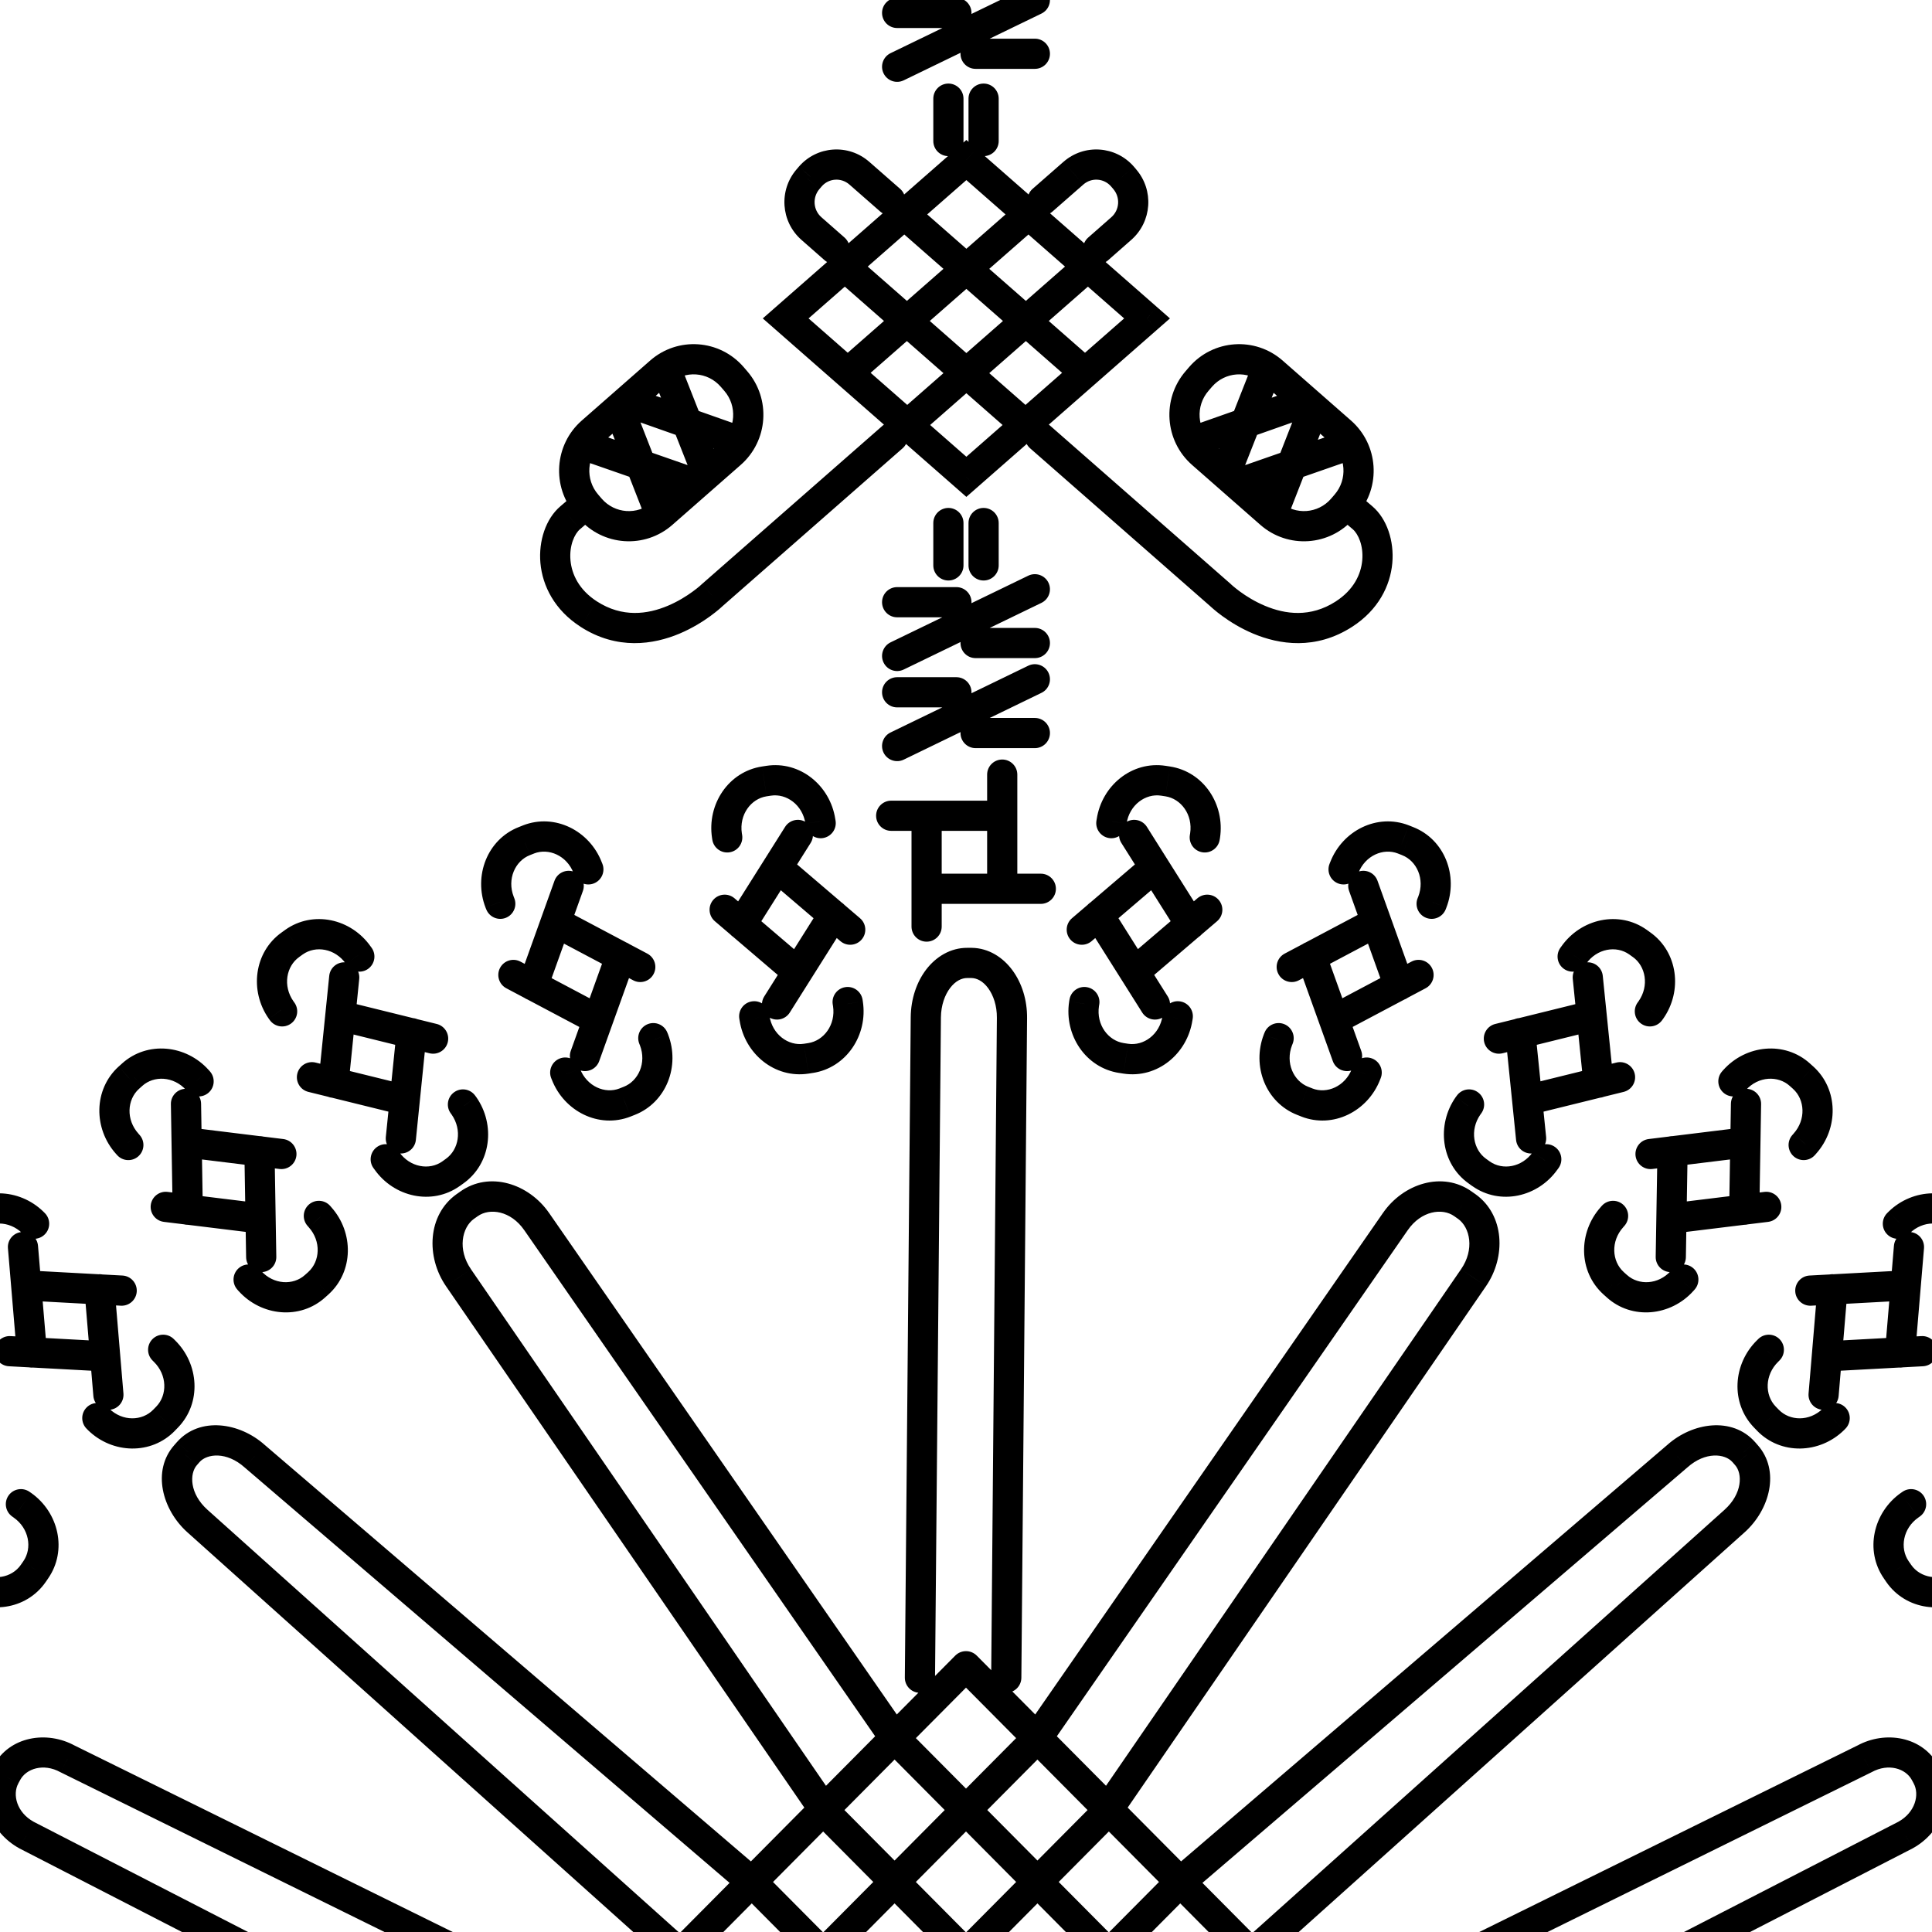 <svg width="64" height="64" viewBox="0 0 64 64" fill="none" xmlns="http://www.w3.org/2000/svg">
<g clip-path="url(#clip0_1122_31833)">
<path d="M32.012 15.795L31.683 16.171L32.012 16.46L32.342 16.171L32.012 15.795ZM26.027 10.548L25.697 10.172L25.268 10.548L25.697 10.924L26.027 10.548ZM32.012 5.301L32.342 4.925L32.012 4.636L31.683 4.925L32.012 5.301ZM37.998 10.548L38.327 10.924L38.756 10.548L38.327 10.172L37.998 10.548ZM33.64 14.454C33.848 14.636 34.164 14.615 34.346 14.408C34.528 14.2 34.507 13.884 34.3 13.702L33.64 14.454ZM28.317 8.455C28.109 8.273 27.793 8.294 27.611 8.501C27.429 8.709 27.45 9.025 27.657 9.207L28.317 8.455ZM29.724 13.702C29.517 13.884 29.496 14.2 29.678 14.408C29.86 14.615 30.176 14.636 30.384 14.454L29.724 13.702ZM36.367 9.207C36.575 9.025 36.595 8.709 36.413 8.501C36.231 8.294 35.915 8.273 35.708 8.455L36.367 9.207ZM35.613 12.727C35.821 12.909 36.136 12.888 36.319 12.68C36.501 12.473 36.48 12.157 36.272 11.975L35.613 12.727ZM30.287 6.728C30.079 6.546 29.763 6.566 29.581 6.774C29.399 6.982 29.42 7.298 29.627 7.48L30.287 6.728ZM27.752 11.975C27.544 12.157 27.524 12.473 27.706 12.68C27.888 12.888 28.204 12.909 28.411 12.727L27.752 11.975ZM34.397 7.48C34.604 7.298 34.625 6.982 34.443 6.774C34.261 6.566 33.945 6.546 33.738 6.728L34.397 7.48ZM34.207 6.255C33.999 6.437 33.978 6.753 34.16 6.961C34.342 7.169 34.658 7.19 34.865 7.008L34.207 6.255ZM35.559 5.736L35.23 5.36L35.229 5.36L35.559 5.736ZM37.184 5.849L37.565 5.525L37.562 5.521L37.184 5.849ZM37.257 5.934L36.876 6.258L36.878 6.261L37.257 5.934ZM37.145 7.571L36.815 7.195L36.815 7.195L37.145 7.571ZM36.047 7.87C35.84 8.053 35.819 8.369 36.002 8.576C36.184 8.783 36.5 8.804 36.708 8.621L36.047 7.87ZM44.993 16.372C44.783 16.192 44.467 16.217 44.288 16.427C44.109 16.637 44.133 16.952 44.343 17.132L44.993 16.372ZM45.135 17.15L44.809 17.53L44.811 17.531L45.135 17.15ZM44.522 20.343L44.793 20.763L44.793 20.763L44.522 20.343ZM40.439 19.721L40.785 19.361L40.777 19.353L40.769 19.345L40.439 19.721ZM34.783 14.098C34.575 13.916 34.259 13.937 34.077 14.145C33.895 14.352 33.916 14.668 34.124 14.85L34.783 14.098ZM44.588 16.711L44.967 17.038L44.967 17.038L44.588 16.711ZM44.472 16.846L44.094 16.519L44.094 16.519L44.472 16.846ZM42.083 17.012L42.413 16.636L42.413 16.636L42.083 17.012ZM39.819 15.026L39.489 15.402L39.489 15.402L39.819 15.026ZM39.654 12.621L40.032 12.948L40.032 12.948L39.654 12.621ZM39.77 12.486L39.392 12.159L39.392 12.159L39.77 12.486ZM42.159 12.32L41.829 12.696L41.829 12.696L42.159 12.32ZM44.423 14.306L44.753 13.93L44.753 13.93L44.423 14.306ZM42.439 12.383C42.541 12.126 42.414 11.836 42.157 11.734C41.901 11.633 41.61 11.759 41.509 12.016L42.439 12.383ZM40.127 15.521C40.025 15.778 40.151 16.069 40.408 16.17C40.665 16.271 40.956 16.145 41.057 15.888L40.127 15.521ZM39.333 14.159C39.072 14.251 38.935 14.537 39.027 14.797C39.119 15.058 39.404 15.194 39.665 15.103L39.333 14.159ZM43.42 13.779C43.681 13.688 43.818 13.402 43.726 13.142C43.634 12.881 43.349 12.744 43.088 12.836L43.42 13.779ZM43.965 13.778C44.066 13.521 43.939 13.231 43.682 13.131C43.425 13.03 43.135 13.157 43.034 13.414L43.965 13.778ZM41.686 16.863C41.585 17.12 41.712 17.41 41.969 17.511C42.227 17.612 42.517 17.485 42.617 17.227L41.686 16.863ZM40.821 15.556C40.56 15.646 40.422 15.931 40.513 16.192C40.604 16.453 40.889 16.591 41.15 16.5L40.821 15.556ZM44.91 15.191C45.171 15.1 45.309 14.815 45.218 14.555C45.127 14.294 44.842 14.156 44.581 14.247L44.91 15.191ZM29.159 7.008C29.367 7.19 29.683 7.169 29.864 6.961C30.046 6.753 30.025 6.437 29.817 6.255L29.159 7.008ZM28.465 5.736L28.795 5.36L28.795 5.36L28.465 5.736ZM26.84 5.849L26.463 5.521L26.46 5.525L26.84 5.849ZM26.767 5.934L27.146 6.261L27.148 6.258L26.767 5.934ZM26.879 7.571L27.209 7.195L27.209 7.195L26.879 7.571ZM27.317 8.621C27.524 8.804 27.84 8.783 28.022 8.576C28.205 8.369 28.184 8.053 27.977 7.87L27.317 8.621ZM19.681 17.131C19.891 16.952 19.916 16.636 19.736 16.426C19.557 16.216 19.241 16.192 19.031 16.371L19.681 17.131ZM18.89 17.15L19.213 17.531L19.215 17.53L18.89 17.15ZM19.502 20.342L19.231 20.762L19.231 20.763L19.502 20.342ZM23.585 19.721L23.256 19.345L23.247 19.352L23.239 19.36L23.585 19.721ZM29.9 14.85C30.108 14.668 30.129 14.352 29.947 14.144C29.765 13.937 29.449 13.916 29.241 14.098L29.9 14.85ZM24.255 12.486L23.877 12.813L23.877 12.813L24.255 12.486ZM24.372 12.621L24.75 12.294L24.75 12.294L24.372 12.621ZM24.207 15.026L23.877 14.65L23.877 14.65L24.207 15.026ZM21.942 17.012L22.272 17.388L22.272 17.388L21.942 17.012ZM19.554 16.846L19.932 16.519L19.932 16.519L19.554 16.846ZM19.437 16.711L19.059 17.038L19.059 17.038L19.437 16.711ZM19.602 14.306L19.932 14.681L19.932 14.681L19.602 14.306ZM21.866 12.32L21.537 11.944L21.537 11.944L21.866 12.32ZM22.515 12.015C22.414 11.758 22.123 11.632 21.866 11.734C21.61 11.835 21.483 12.125 21.585 12.382L22.515 12.015ZM22.967 15.887C23.068 16.144 23.359 16.27 23.616 16.169C23.872 16.068 23.999 15.778 23.897 15.521L22.967 15.887ZM24.359 15.102C24.619 15.194 24.905 15.057 24.997 14.796C25.089 14.536 24.952 14.251 24.691 14.159L24.359 15.102ZM20.936 12.835C20.675 12.743 20.39 12.88 20.298 13.141C20.206 13.401 20.343 13.687 20.604 13.778L20.936 12.835ZM20.99 13.414C20.89 13.157 20.6 13.03 20.342 13.13C20.085 13.231 19.958 13.521 20.059 13.778L20.99 13.414ZM21.407 17.227C21.507 17.484 21.797 17.611 22.055 17.511C22.312 17.41 22.439 17.12 22.338 16.863L21.407 17.227ZM22.874 16.5C23.135 16.59 23.42 16.453 23.511 16.192C23.602 15.931 23.464 15.646 23.203 15.555L22.874 16.5ZM19.443 14.246C19.182 14.156 18.897 14.294 18.806 14.554C18.715 14.815 18.853 15.1 19.114 15.191L19.443 14.246ZM69.821 71.351C70.093 71.303 70.275 71.044 70.227 70.772C70.18 70.5 69.921 70.318 69.649 70.366L69.821 71.351ZM69.679 70.868L69.76 71.361L69.765 71.36L69.679 70.868ZM67.879 69.645L68.372 69.563L68.372 69.562L67.879 69.645ZM67.855 69.501L67.361 69.581L67.362 69.584L67.855 69.501ZM69.169 67.759L69.252 68.252L69.255 68.251L69.169 67.759ZM69.311 68.242C69.583 68.194 69.765 67.935 69.717 67.663C69.669 67.391 69.41 67.209 69.138 67.257L69.311 68.242ZM75.525 69.389C75.253 69.437 75.071 69.696 75.118 69.968C75.166 70.24 75.425 70.422 75.697 70.374L75.525 69.389ZM75.667 69.872L75.585 69.379L75.581 69.38L75.667 69.872ZM76.981 68.13L77.475 68.05L77.474 68.047L76.981 68.13ZM76.957 67.986L76.463 68.067L76.464 68.069L76.957 67.986ZM75.157 66.763L75.074 66.27L75.07 66.271L75.157 66.763ZM75.015 66.28C74.743 66.328 74.561 66.587 74.608 66.859C74.656 67.131 74.915 67.313 75.187 67.265L75.015 66.28ZM73.848 68.998C74.083 69.144 74.391 69.072 74.537 68.837C74.683 68.603 74.611 68.294 74.376 68.149L73.848 68.998ZM71.726 66.502C71.491 66.357 71.183 66.429 71.037 66.663C70.892 66.898 70.964 67.206 71.198 67.352L71.726 66.502ZM72.358 70.003C72.183 70.216 72.214 70.531 72.427 70.707C72.641 70.882 72.956 70.851 73.131 70.637L72.358 70.003ZM75.349 67.934C75.524 67.721 75.493 67.406 75.28 67.231C75.066 67.055 74.751 67.087 74.576 67.3L75.349 67.934ZM70.987 68.633C70.753 68.487 70.445 68.559 70.299 68.794C70.153 69.028 70.225 69.337 70.46 69.483L70.987 68.633ZM73.11 71.129C73.344 71.275 73.653 71.202 73.799 70.968C73.944 70.733 73.872 70.425 73.638 70.279L73.11 71.129ZM72.478 67.631C72.653 67.417 72.622 67.102 72.408 66.927C72.195 66.752 71.88 66.783 71.705 66.997L72.478 67.631ZM69.487 69.7C69.312 69.913 69.343 70.228 69.556 70.403C69.77 70.579 70.085 70.547 70.26 70.334L69.487 69.7ZM69.102 65.26C69.366 65.179 69.514 64.899 69.433 64.635C69.352 64.371 69.073 64.223 68.809 64.303L69.102 65.26ZM68.899 64.799L68.753 64.32L68.741 64.325L68.899 64.799ZM66.932 63.874L67.406 63.717L67.406 63.717L66.932 63.874ZM66.885 63.735L66.411 63.891L66.411 63.892L66.885 63.735ZM67.913 61.809L67.766 61.331L67.755 61.335L67.913 61.809ZM68.115 62.27C68.379 62.19 68.528 61.91 68.447 61.646C68.366 61.382 68.086 61.233 67.822 61.314L68.115 62.27ZM74.459 62.415C74.195 62.496 74.046 62.775 74.127 63.039C74.208 63.303 74.488 63.452 74.752 63.371L74.459 62.415ZM74.661 62.876L74.808 63.354L74.82 63.35L74.661 62.876ZM75.689 60.951L76.164 60.795L76.163 60.794L75.689 60.951ZM75.643 60.811L75.168 60.968L75.168 60.968L75.643 60.811ZM73.675 59.887L73.822 60.365L73.833 60.361L73.675 59.887ZM73.473 59.426C73.209 59.507 73.06 59.786 73.141 60.05C73.222 60.314 73.502 60.463 73.766 60.382L73.473 59.426ZM72.731 62.297C72.985 62.404 73.278 62.285 73.385 62.03C73.492 61.775 73.373 61.482 73.118 61.375L72.731 62.297ZM70.247 60.167C69.993 60.06 69.699 60.179 69.592 60.434C69.485 60.688 69.605 60.981 69.859 61.088L70.247 60.167ZM71.412 63.523C71.272 63.761 71.352 64.067 71.591 64.207C71.829 64.347 72.135 64.267 72.275 64.029L71.412 63.523ZM74.046 61.01C74.185 60.772 74.106 60.466 73.867 60.326C73.629 60.186 73.323 60.266 73.183 60.504L74.046 61.01ZM69.844 62.388C69.589 62.281 69.296 62.401 69.189 62.655C69.082 62.91 69.201 63.203 69.456 63.31L69.844 62.388ZM72.327 64.518C72.582 64.625 72.875 64.506 72.982 64.251C73.089 63.997 72.97 63.704 72.715 63.596L72.327 64.518ZM71.162 61.162C71.302 60.924 71.222 60.617 70.984 60.478C70.746 60.338 70.439 60.418 70.3 60.656L71.162 61.162ZM68.529 63.675C68.389 63.913 68.469 64.219 68.707 64.359C68.945 64.499 69.252 64.419 69.391 64.181L68.529 63.675ZM67.777 59.189C68.021 59.06 68.115 58.758 67.986 58.514C67.857 58.269 67.555 58.176 67.311 58.304L67.777 59.189ZM67.493 58.774L67.724 59.217L67.726 59.216L67.493 58.774ZM65.406 58.169L65.851 57.941L65.849 57.937L65.406 58.169ZM65.338 58.04L64.894 58.269L64.895 58.272L65.338 58.04ZM66.052 55.975L66.284 56.418L66.286 56.417L66.052 55.975ZM66.337 56.391C66.581 56.262 66.674 55.959 66.546 55.715C66.417 55.471 66.114 55.377 65.87 55.506L66.337 56.391ZM72.599 55.548C72.355 55.677 72.261 55.979 72.39 56.223C72.519 56.468 72.821 56.561 73.065 56.432L72.599 55.548ZM72.883 55.963L72.652 55.52L72.65 55.521L72.883 55.963ZM73.597 53.899L74.042 53.67L74.04 53.666L73.597 53.899ZM73.529 53.769L73.085 53.998L73.087 54.001L73.529 53.769ZM71.443 53.165L71.212 52.721L71.209 52.722L71.443 53.165ZM71.158 52.749C70.914 52.878 70.82 53.181 70.949 53.425C71.078 53.669 71.381 53.763 71.625 53.634L71.158 52.749ZM70.886 55.695C71.155 55.761 71.425 55.597 71.491 55.329C71.557 55.06 71.393 54.79 71.124 54.724L70.886 55.695ZM68.1 53.983C67.832 53.917 67.561 54.081 67.495 54.349C67.43 54.618 67.594 54.888 67.862 54.954L68.1 53.983ZM69.775 57.113C69.674 57.37 69.8 57.66 70.058 57.761C70.314 57.862 70.605 57.736 70.706 57.479L69.775 57.113ZM71.986 54.218C72.087 53.961 71.96 53.671 71.703 53.57C71.446 53.469 71.156 53.596 71.055 53.852L71.986 54.218ZM68.049 56.241C67.781 56.175 67.51 56.339 67.444 56.607C67.379 56.875 67.543 57.146 67.811 57.212L68.049 56.241ZM70.835 57.953C71.103 58.019 71.374 57.855 71.44 57.586C71.506 57.318 71.342 57.047 71.073 56.982L70.835 57.953ZM69.161 54.822C69.261 54.565 69.135 54.275 68.878 54.174C68.621 54.073 68.331 54.2 68.23 54.457L69.161 54.822ZM66.95 57.718C66.849 57.975 66.975 58.265 67.232 58.366C67.489 58.467 67.779 58.34 67.88 58.083L66.95 57.718ZM65.383 52.822C65.609 52.663 65.663 52.352 65.504 52.126C65.345 51.9 65.033 51.846 64.807 52.005L65.383 52.822ZM65.047 52.448L65.334 52.857L65.335 52.857L65.047 52.448ZM62.899 52.123L62.487 52.407L62.488 52.408L62.899 52.123ZM62.817 52.003L63.228 51.719L63.227 51.718L62.817 52.003ZM63.259 49.862L63.546 50.272L63.547 50.271L63.259 49.862ZM63.595 50.237C63.821 50.078 63.875 49.766 63.716 49.54C63.557 49.315 63.245 49.261 63.019 49.42L63.595 50.237ZM69.695 48.578C69.469 48.737 69.415 49.049 69.574 49.275C69.733 49.501 70.045 49.554 70.271 49.395L69.695 48.578ZM70.031 48.953L69.744 48.543L69.743 48.544L70.031 48.953ZM70.473 46.812L70.062 47.096L70.062 47.096L70.473 46.812ZM70.391 46.692L70.802 46.408L70.802 46.407L70.391 46.692ZM68.243 46.367L67.957 45.957L67.955 45.958L68.243 46.367ZM67.907 45.992C67.681 46.152 67.627 46.464 67.786 46.689C67.945 46.915 68.257 46.969 68.483 46.81L67.907 45.992ZM68.016 48.951C68.291 48.981 68.538 48.783 68.568 48.508C68.598 48.234 68.4 47.987 68.126 47.957L68.016 48.951ZM65.031 47.617C64.756 47.587 64.509 47.785 64.479 48.059C64.449 48.334 64.647 48.581 64.921 48.611L65.031 47.617ZM67.097 50.502C67.031 50.77 67.193 51.042 67.461 51.109C67.729 51.176 68.001 51.013 68.068 50.745L67.097 50.502ZM68.918 47.345C68.985 47.077 68.822 46.805 68.554 46.738C68.286 46.671 68.015 46.834 67.948 47.102L68.918 47.345ZM65.271 49.862C64.997 49.832 64.75 50.03 64.72 50.305C64.689 50.579 64.888 50.826 65.162 50.856L65.271 49.862ZM68.257 51.196C68.531 51.227 68.778 51.028 68.808 50.754C68.838 50.479 68.641 50.233 68.366 50.202L68.257 51.196ZM66.192 48.313C66.259 48.045 66.097 47.774 65.829 47.707C65.561 47.64 65.289 47.803 65.222 48.071L66.192 48.313ZM64.372 51.471C64.305 51.739 64.468 52.01 64.736 52.077C65.004 52.144 65.275 51.981 65.342 51.713L64.372 51.471ZM61.131 47.328C61.325 47.132 61.324 46.816 61.128 46.621C60.932 46.426 60.616 46.428 60.421 46.624L61.131 47.328ZM60.735 47.017L61.085 47.375L61.09 47.37L60.735 47.017ZM58.563 47.044L58.923 46.697L58.922 46.696L58.563 47.044ZM58.461 46.939L58.101 47.286L58.102 47.287L58.461 46.939ZM58.553 44.755L58.903 45.112L58.908 45.107L58.553 44.755ZM58.949 45.066C59.144 44.87 59.143 44.553 58.947 44.358C58.751 44.164 58.434 44.165 58.24 44.361L58.949 45.066ZM64.697 42.448C64.502 42.644 64.503 42.96 64.699 43.155C64.895 43.349 65.212 43.348 65.406 43.153L64.697 42.448ZM65.093 42.758L64.743 42.401L64.738 42.406L65.093 42.758ZM65.185 40.574L65.545 40.227L65.544 40.226L65.185 40.574ZM65.083 40.469L64.723 40.816L64.724 40.817L65.083 40.469ZM62.911 40.496L62.562 40.138L62.557 40.144L62.911 40.496ZM62.515 40.185C62.321 40.381 62.322 40.698 62.518 40.892C62.714 41.087 63.03 41.086 63.225 40.89L62.515 40.185ZM63.106 43.084C63.382 43.069 63.593 42.834 63.578 42.558C63.563 42.282 63.328 42.071 63.052 42.086L63.106 43.084ZM59.942 42.254C59.667 42.269 59.455 42.505 59.47 42.781C59.485 43.056 59.721 43.268 59.997 43.253L59.942 42.254ZM62.445 44.761C62.421 45.037 62.626 45.278 62.901 45.302C63.176 45.325 63.418 45.12 63.441 44.845L62.445 44.761ZM63.735 41.352C63.758 41.077 63.554 40.835 63.279 40.812C63.004 40.789 62.762 40.993 62.739 41.268L63.735 41.352ZM60.54 44.429C60.264 44.444 60.053 44.679 60.068 44.955C60.083 45.231 60.319 45.442 60.594 45.427L60.54 44.429ZM63.703 45.259C63.979 45.244 64.191 45.008 64.176 44.732C64.161 44.456 63.925 44.245 63.649 44.26L63.703 45.259ZM61.201 42.752C61.224 42.476 61.02 42.234 60.745 42.211C60.47 42.188 60.228 42.392 60.205 42.668L61.201 42.752ZM59.911 46.161C59.888 46.436 60.092 46.678 60.367 46.701C60.642 46.724 60.884 46.52 60.907 46.245L59.911 46.161ZM56.137 42.718C56.32 42.511 56.3 42.195 56.093 42.012C55.886 41.829 55.57 41.849 55.388 42.056L56.137 42.718ZM55.723 42.431L56.096 42.764L56.098 42.762L55.723 42.431ZM53.559 42.605L53.895 42.234L53.892 42.232L53.559 42.605ZM53.45 42.507L53.114 42.877L53.116 42.879L53.45 42.507ZM53.396 40.322L53.769 40.656L53.771 40.653L53.396 40.322ZM53.81 40.609C53.993 40.402 53.973 40.086 53.766 39.903C53.559 39.721 53.243 39.74 53.06 39.947L53.81 40.609ZM59.374 37.599C59.191 37.806 59.211 38.122 59.418 38.305C59.625 38.487 59.941 38.468 60.123 38.261L59.374 37.599ZM59.787 37.886L59.415 37.552L59.413 37.555L59.787 37.886ZM59.734 35.701L60.07 35.331L60.067 35.329L59.734 35.701ZM59.625 35.603L59.289 35.974L59.291 35.976L59.625 35.603ZM57.46 35.777L57.088 35.444L57.085 35.446L57.46 35.777ZM57.047 35.49C56.864 35.697 56.883 36.013 57.09 36.196C57.297 36.379 57.614 36.359 57.796 36.152L57.047 35.49ZM57.827 38.345C58.101 38.312 58.296 38.062 58.263 37.788C58.229 37.514 57.98 37.319 57.706 37.352L57.827 38.345ZM54.616 37.732C54.342 37.765 54.147 38.015 54.18 38.289C54.214 38.563 54.463 38.758 54.737 38.724L54.616 37.732ZM57.281 40.064C57.276 40.34 57.496 40.568 57.773 40.573C58.049 40.577 58.276 40.357 58.281 40.081L57.281 40.064ZM58.339 36.576C58.344 36.3 58.123 36.072 57.847 36.067C57.571 36.063 57.344 36.283 57.339 36.559L58.339 36.576ZM55.359 39.862C55.085 39.896 54.89 40.146 54.923 40.42C54.957 40.694 55.207 40.889 55.481 40.855L55.359 39.862ZM58.571 40.476C58.845 40.442 59.04 40.193 59.006 39.919C58.972 39.645 58.723 39.45 58.449 39.483L58.571 40.476ZM55.905 38.144C55.91 37.867 55.69 37.64 55.413 37.635C55.137 37.631 54.91 37.851 54.905 38.127L55.905 38.144ZM54.847 41.632C54.842 41.908 55.062 42.136 55.339 42.141C55.615 42.145 55.842 41.925 55.847 41.649L54.847 41.632ZM51.626 38.697C51.789 38.475 51.74 38.162 51.517 37.999C51.295 37.836 50.982 37.884 50.819 38.107L51.626 38.697ZM51.188 38.449L50.785 38.153L50.779 38.161L51.188 38.449ZM49.06 38.882L48.768 39.288L48.771 39.289L49.06 38.882ZM48.941 38.796L49.233 38.39L49.23 38.388L48.941 38.796ZM48.63 36.634L48.227 36.338L48.22 36.347L48.63 36.634ZM49.068 36.882C49.231 36.66 49.182 36.347 48.959 36.184C48.737 36.02 48.424 36.069 48.261 36.292L49.068 36.882ZM54.251 33.207C54.088 33.43 54.136 33.743 54.359 33.906C54.582 34.069 54.895 34.021 55.058 33.798L54.251 33.207ZM54.689 33.456L55.092 33.751L55.098 33.743L54.689 33.456ZM54.378 31.294L54.086 31.7L54.089 31.701L54.378 31.294ZM54.259 31.208L54.551 30.802L54.548 30.8L54.259 31.208ZM52.131 31.641L52.534 31.936L52.54 31.928L52.131 31.641ZM51.693 31.392C51.53 31.615 51.578 31.928 51.801 32.091C52.024 32.254 52.337 32.206 52.5 31.983L51.693 31.392ZM52.797 34.144C53.065 34.078 53.229 33.807 53.163 33.539C53.096 33.271 52.825 33.107 52.557 33.173L52.797 34.144ZM49.533 33.92C49.265 33.986 49.101 34.257 49.167 34.525C49.233 34.793 49.505 34.957 49.773 34.891L49.533 33.92ZM52.454 35.916C52.482 36.191 52.727 36.391 53.002 36.363C53.277 36.335 53.477 36.09 53.449 35.815L52.454 35.916ZM53.094 32.327C53.066 32.052 52.821 31.852 52.546 31.88C52.272 31.908 52.072 32.153 52.1 32.428L53.094 32.327ZM50.522 35.945C50.254 36.011 50.09 36.282 50.156 36.55C50.222 36.818 50.493 36.982 50.761 36.916L50.522 35.945ZM53.786 36.17C54.054 36.104 54.217 35.833 54.151 35.565C54.085 35.297 53.814 35.133 53.546 35.199L53.786 36.17ZM50.862 34.173C50.834 33.899 50.589 33.699 50.314 33.726C50.039 33.754 49.839 34 49.867 34.274L50.862 34.173ZM50.222 37.763C50.25 38.037 50.495 38.237 50.77 38.209C51.044 38.182 51.245 37.936 51.217 37.661L50.222 37.763ZM45.736 35.719C45.84 35.463 45.717 35.171 45.461 35.067C45.205 34.963 44.914 35.087 44.81 35.342L45.736 35.719ZM45.251 35.584L44.788 35.396L44.785 35.404L45.251 35.584ZM43.291 36.521L43.107 36.986L43.108 36.987L43.291 36.521ZM43.155 36.467L43.339 36.002L43.337 36.002L43.155 36.467ZM42.334 34.444L41.87 34.256L41.867 34.264L42.334 34.444ZM42.819 34.579C42.923 34.323 42.8 34.031 42.544 33.927C42.288 33.823 41.996 33.947 41.892 34.202L42.819 34.579ZM46.962 29.75C46.858 30.006 46.981 30.298 47.237 30.402C47.493 30.506 47.785 30.382 47.889 30.127L46.962 29.75ZM47.447 29.885L47.91 30.073L47.913 30.065L47.447 29.885ZM46.626 27.862L46.442 28.326L46.445 28.328L46.626 27.862ZM46.49 27.808L46.674 27.343L46.672 27.342L46.49 27.808ZM44.53 28.745L44.993 28.933L44.996 28.924L44.53 28.745ZM44.045 28.61C43.941 28.866 44.064 29.158 44.32 29.262C44.575 29.366 44.867 29.242 44.971 28.987L44.045 28.61ZM45.779 31.014C46.023 30.884 46.116 30.582 45.987 30.338C45.857 30.094 45.555 30.001 45.311 30.13L45.779 31.014ZM42.556 31.59C42.312 31.72 42.219 32.023 42.349 32.266C42.478 32.51 42.781 32.603 43.025 32.474L42.556 31.59ZM45.874 32.812C45.967 33.072 46.253 33.208 46.513 33.114C46.773 33.021 46.908 32.735 46.815 32.475L45.874 32.812ZM45.632 29.177C45.539 28.917 45.252 28.782 44.992 28.876C44.732 28.969 44.597 29.255 44.691 29.515L45.632 29.177ZM44.002 33.315C43.758 33.444 43.664 33.747 43.794 33.991C43.923 34.235 44.226 34.328 44.47 34.198L44.002 33.315ZM47.224 32.738C47.468 32.609 47.562 32.306 47.432 32.062C47.303 31.818 47 31.725 46.756 31.855L47.224 32.738ZM43.91 31.516C43.816 31.256 43.53 31.121 43.27 31.214C43.01 31.307 42.875 31.594 42.968 31.854L43.91 31.516ZM44.151 35.151C44.245 35.411 44.531 35.546 44.791 35.453C45.051 35.36 45.186 35.073 45.093 34.813L44.151 35.151ZM39.509 33.748C39.554 33.475 39.37 33.218 39.097 33.173C38.825 33.128 38.567 33.312 38.522 33.585L39.509 33.748ZM39.006 33.725L38.513 33.643L38.511 33.65L39.006 33.725ZM37.293 35.07L37.217 35.565L37.218 35.565L37.293 35.07ZM37.15 35.048L37.226 34.554L37.226 34.554L37.15 35.048ZM35.911 33.253L35.418 33.171L35.417 33.178L35.911 33.253ZM36.414 33.276C36.459 33.003 36.275 32.746 36.002 32.701C35.73 32.656 35.473 32.84 35.428 33.112L36.414 33.276ZM39.416 27.658C39.371 27.93 39.555 28.188 39.828 28.233C40.1 28.278 40.358 28.093 40.403 27.821L39.416 27.658ZM39.919 27.681L40.413 27.762L40.414 27.756L39.919 27.681ZM38.68 25.885L38.604 26.379L38.605 26.379L38.68 25.885ZM38.537 25.863L38.613 25.369L38.613 25.369L38.537 25.863ZM36.825 27.209L37.318 27.29L37.319 27.283L36.825 27.209ZM36.321 27.186C36.276 27.458 36.461 27.715 36.733 27.761C37.006 27.806 37.263 27.621 37.308 27.349L36.321 27.186ZM38.534 29.149C38.744 28.97 38.769 28.654 38.589 28.444C38.41 28.234 38.094 28.209 37.884 28.389L38.534 29.149ZM35.511 30.417C35.301 30.596 35.276 30.912 35.456 31.122C35.635 31.331 35.951 31.356 36.161 31.177L35.511 30.417ZM39.013 30.885C39.16 31.118 39.469 31.188 39.702 31.041C39.936 30.894 40.006 30.585 39.859 30.352L39.013 30.885ZM37.993 27.392C37.846 27.158 37.537 27.088 37.304 27.235C37.07 27.383 37 27.691 37.147 27.925L37.993 27.392ZM37.294 31.784C37.084 31.964 37.059 32.279 37.239 32.489C37.418 32.699 37.734 32.724 37.944 32.544L37.294 31.784ZM40.317 30.517C40.527 30.337 40.552 30.022 40.372 29.812C40.193 29.602 39.877 29.577 39.667 29.756L40.317 30.517ZM36.818 30.048C36.67 29.815 36.361 29.745 36.128 29.892C35.894 30.039 35.824 30.348 35.971 30.581L36.818 30.048ZM37.837 33.541C37.984 33.775 38.293 33.845 38.527 33.698C38.76 33.55 38.83 33.242 38.683 33.008L37.837 33.541ZM29.501 21.279C29.253 21.4 29.149 21.699 29.269 21.947C29.389 22.196 29.688 22.3 29.937 22.179L29.501 21.279ZM34.499 19.971C34.747 19.85 34.851 19.551 34.731 19.302C34.611 19.054 34.312 18.95 34.063 19.07L34.499 19.971ZM32.318 20.801C32.042 20.801 31.818 21.025 31.818 21.301C31.818 21.578 32.042 21.801 32.318 21.801V20.801ZM34.281 21.801C34.557 21.801 34.781 21.578 34.781 21.301C34.781 21.025 34.557 20.801 34.281 20.801V21.801ZM31.682 20.449C31.958 20.449 32.182 20.225 32.182 19.949C32.182 19.672 31.958 19.449 31.682 19.449V20.449ZM29.719 19.449C29.443 19.449 29.219 19.672 29.219 19.949C29.219 20.225 29.443 20.449 29.719 20.449V19.449ZM29.501 1.761C29.252 1.882 29.149 2.181 29.269 2.429C29.39 2.678 29.689 2.782 29.937 2.661L29.501 1.761ZM34.499 0.45C34.748 0.329 34.851 0.03 34.731 -0.218C34.611 -0.467 34.311 -0.57 34.063 -0.45L34.499 0.45ZM32.318 1.281C32.042 1.281 31.818 1.505 31.818 1.781C31.818 2.057 32.042 2.281 32.318 2.281V1.281ZM34.281 2.281C34.557 2.281 34.781 2.057 34.781 1.781C34.781 1.505 34.557 1.281 34.281 1.281V2.281ZM31.682 0.928C31.958 0.928 32.182 0.704 32.182 0.428C32.182 0.152 31.958 -0.072 31.682 -0.072V0.928ZM29.719 -0.072C29.443 -0.072 29.219 0.152 29.219 0.428C29.219 0.704 29.443 0.928 29.719 0.928V-0.072ZM29.501 91.257C29.253 91.377 29.149 91.676 29.269 91.925C29.389 92.173 29.688 92.277 29.937 92.157L29.501 91.257ZM34.499 89.948C34.747 89.828 34.851 89.528 34.731 89.28C34.611 89.031 34.312 88.927 34.063 89.048L34.499 89.948ZM32.318 90.779C32.042 90.779 31.818 91.002 31.818 91.279C31.818 91.555 32.042 91.779 32.318 91.779V90.779ZM34.281 91.779C34.557 91.779 34.781 91.555 34.781 91.279C34.781 91.002 34.557 90.779 34.281 90.779V91.779ZM31.682 90.426C31.958 90.426 32.182 90.202 32.182 89.926C32.182 89.65 31.958 89.426 31.682 89.426V90.426ZM29.719 89.426C29.443 89.426 29.219 89.65 29.219 89.926C29.219 90.202 29.443 90.426 29.719 90.426V89.426ZM29.501 103.453C29.252 103.573 29.149 103.873 29.269 104.121C29.39 104.37 29.689 104.473 29.937 104.353L29.501 103.453ZM34.499 102.142C34.748 102.021 34.851 101.722 34.731 101.474C34.611 101.225 34.311 101.121 34.063 101.242L34.499 102.142ZM32.318 102.973C32.042 102.973 31.818 103.197 31.818 103.473C31.818 103.749 32.042 103.973 32.318 103.973V102.973ZM34.281 103.973C34.557 103.973 34.781 103.749 34.781 103.473C34.781 103.197 34.557 102.973 34.281 102.973V103.973ZM31.682 102.62C31.958 102.62 32.182 102.396 32.182 102.12C32.182 101.844 31.958 101.62 31.682 101.62V102.62ZM29.719 101.62C29.443 101.62 29.219 101.844 29.219 102.12C29.219 102.396 29.443 102.62 29.719 102.62V101.62ZM29.501 106.55C29.252 106.671 29.149 106.97 29.269 107.218C29.39 107.467 29.689 107.57 29.937 107.45L29.501 106.55ZM34.499 105.239C34.748 105.118 34.851 104.819 34.731 104.571C34.611 104.322 34.311 104.218 34.063 104.339L34.499 105.239ZM32.318 106.07C32.042 106.07 31.818 106.293 31.818 106.57C31.818 106.846 32.042 107.07 32.318 107.07V106.07ZM34.281 107.07C34.557 107.07 34.781 106.846 34.781 106.57C34.781 106.293 34.557 106.07 34.281 106.07V107.07ZM31.682 105.719C31.958 105.719 32.182 105.495 32.182 105.219C32.182 104.943 31.958 104.719 31.682 104.719V105.719ZM29.719 104.719C29.443 104.719 29.219 104.943 29.219 105.219C29.219 105.495 29.443 105.719 29.719 105.719V104.719ZM29.501 24.264C29.252 24.384 29.149 24.683 29.269 24.932C29.39 25.18 29.689 25.284 29.937 25.164L29.501 24.264ZM34.499 22.952C34.748 22.832 34.851 22.533 34.731 22.284C34.611 22.036 34.311 21.932 34.063 22.052L34.499 22.952ZM32.318 23.783C32.042 23.783 31.818 24.007 31.818 24.283C31.818 24.559 32.042 24.783 32.318 24.783V23.783ZM34.281 24.783C34.557 24.783 34.781 24.559 34.781 24.283C34.781 24.007 34.557 23.783 34.281 23.783V24.783ZM31.682 23.433C31.958 23.433 32.182 23.209 32.182 22.933C32.182 22.657 31.958 22.433 31.682 22.433V23.433ZM29.719 22.433C29.443 22.433 29.219 22.657 29.219 22.933C29.219 23.209 29.443 23.433 29.719 23.433V22.433ZM33.083 17.326C33.083 17.05 32.859 16.826 32.583 16.826C32.307 16.826 32.083 17.05 32.083 17.326H33.083ZM32.083 18.73C32.083 19.006 32.307 19.23 32.583 19.23C32.859 19.23 33.083 19.006 33.083 18.73H32.083ZM31.917 17.326C31.917 17.05 31.693 16.826 31.417 16.826C31.141 16.826 30.917 17.05 30.917 17.326H31.917ZM30.917 18.73C30.917 19.006 31.141 19.23 31.417 19.23C31.693 19.23 31.917 19.006 31.917 18.73H30.917ZM33.083 92.793C33.083 92.516 32.859 92.293 32.583 92.293C32.307 92.293 32.083 92.516 32.083 92.793H33.083ZM32.083 94.197C32.083 94.473 32.307 94.697 32.583 94.697C32.859 94.697 33.083 94.473 33.083 94.197H32.083ZM31.917 92.793C31.917 92.516 31.693 92.293 31.417 92.293C31.141 92.293 30.917 92.516 30.917 92.793H31.917ZM30.917 94.197C30.917 94.473 31.141 94.697 31.417 94.697C31.693 94.697 31.917 94.473 31.917 94.197H30.917ZM33.083 3.268C33.083 2.992 32.859 2.768 32.583 2.768C32.307 2.768 32.083 2.992 32.083 3.268H33.083ZM32.083 4.672C32.083 4.948 32.307 5.172 32.583 5.172C32.859 5.172 33.083 4.948 33.083 4.672H32.083ZM31.917 3.268C31.917 2.992 31.693 2.768 31.417 2.768C31.141 2.768 30.917 2.992 30.917 3.268H31.917ZM30.917 4.672C30.917 4.948 31.141 5.172 31.417 5.172C31.693 5.172 31.917 4.948 31.917 4.672H30.917ZM34.813 95.64C34.813 95.916 35.037 96.14 35.313 96.14C35.59 96.14 35.813 95.916 35.813 95.64H34.813ZM38.428 95.64C38.428 95.916 38.652 96.14 38.928 96.14C39.204 96.14 39.428 95.916 39.428 95.64H38.428ZM39.355 100.515C39.355 100.239 39.131 100.015 38.855 100.015C38.579 100.015 38.355 100.239 38.355 100.515H39.355ZM35.741 100.515C35.741 100.239 35.517 100.015 35.241 100.015C34.964 100.015 34.741 100.239 34.741 100.515H35.741ZM40.276 95.563C40 95.563 39.776 95.787 39.776 96.063C39.776 96.339 40 96.563 40.276 96.563V95.563ZM40.276 99.203C40 99.203 39.776 99.427 39.776 99.703C39.776 99.979 40 100.203 40.276 100.203V99.203ZM34.141 98.429C33.933 98.611 33.913 98.927 34.094 99.135C34.277 99.343 34.593 99.363 34.8 99.181L34.141 98.429ZM37.545 96.774C37.753 96.592 37.773 96.276 37.591 96.069C37.409 95.861 37.093 95.84 36.886 96.022L37.545 96.774ZM36.843 95.022C36.662 94.813 36.347 94.79 36.138 94.97C35.929 95.151 35.906 95.467 36.087 95.676L36.843 95.022ZM38.477 98.44C38.658 98.649 38.973 98.672 39.182 98.491C39.391 98.31 39.414 97.995 39.233 97.786L38.477 98.44ZM35.898 97.612C35.718 97.403 35.402 97.38 35.193 97.561C34.984 97.742 34.961 98.057 35.142 98.266L35.898 97.612ZM37.532 101.03C37.713 101.239 38.028 101.262 38.237 101.082C38.446 100.901 38.469 100.585 38.288 100.376L37.532 101.03ZM36.815 99.43C36.608 99.612 36.587 99.928 36.769 100.135C36.951 100.343 37.267 100.364 37.475 100.182L36.815 99.43ZM40.22 97.775C40.427 97.593 40.448 97.277 40.266 97.069C40.084 96.861 39.768 96.841 39.56 97.023L40.22 97.775ZM28.187 95.64C28.187 95.916 28.41 96.14 28.687 96.14C28.963 96.14 29.187 95.916 29.187 95.64H28.187ZM24.572 95.64C24.572 95.916 24.796 96.14 25.072 96.14C25.348 96.14 25.572 95.916 25.572 95.64H24.572ZM25.645 100.515C25.645 100.239 25.421 100.015 25.145 100.015C24.869 100.015 24.645 100.239 24.645 100.515H25.645ZM29.259 100.515C29.259 100.239 29.036 100.015 28.759 100.015C28.483 100.015 28.259 100.239 28.259 100.515H29.259ZM23.721 96.563C23.997 96.563 24.221 96.339 24.221 96.063C24.221 95.787 23.997 95.563 23.721 95.563V96.563ZM23.721 100.203C23.997 100.203 24.221 99.979 24.221 99.703C24.221 99.427 23.997 99.203 23.721 99.203V100.203ZM28.962 98.429C28.754 98.611 28.733 98.927 28.916 99.135C29.098 99.343 29.413 99.363 29.621 99.181L28.962 98.429ZM32.366 96.774C32.574 96.592 32.594 96.276 32.412 96.069C32.23 95.861 31.914 95.84 31.707 96.022L32.366 96.774ZM31.664 95.022C31.483 94.813 31.168 94.79 30.959 94.97C30.75 95.151 30.727 95.467 30.908 95.676L31.664 95.022ZM33.298 98.44C33.479 98.649 33.794 98.672 34.003 98.491C34.212 98.31 34.235 97.995 34.054 97.786L33.298 98.44ZM30.717 97.612C30.536 97.403 30.22 97.38 30.011 97.561C29.802 97.742 29.78 98.057 29.96 98.266L30.717 97.612ZM32.351 101.03C32.531 101.239 32.847 101.262 33.056 101.082C33.265 100.901 33.288 100.585 33.107 100.376L32.351 101.03ZM31.634 99.43C31.426 99.612 31.406 99.928 31.588 100.135C31.77 100.343 32.086 100.364 32.293 100.182L31.634 99.43ZM35.038 97.775C35.246 97.593 35.267 97.277 35.084 97.069C34.902 96.861 34.587 96.841 34.379 97.023L35.038 97.775ZM23.686 98.429C23.478 98.611 23.457 98.927 23.639 99.135C23.822 99.343 24.137 99.363 24.345 99.181L23.686 98.429ZM27.09 96.774C27.298 96.592 27.318 96.276 27.136 96.069C26.954 95.861 26.638 95.84 26.431 96.022L27.09 96.774ZM26.388 95.022C26.207 94.813 25.892 94.79 25.683 94.97C25.474 95.151 25.451 95.467 25.631 95.676L26.388 95.022ZM28.022 98.44C28.202 98.649 28.518 98.672 28.727 98.491C28.936 98.31 28.959 97.995 28.778 97.786L28.022 98.44ZM25.443 97.612C25.262 97.403 24.947 97.38 24.738 97.561C24.529 97.742 24.506 98.057 24.686 98.266L25.443 97.612ZM27.077 101.03C27.257 101.239 27.573 101.262 27.782 101.082C27.991 100.901 28.014 100.585 27.833 100.376L27.077 101.03ZM26.358 99.43C26.15 99.612 26.129 99.928 26.311 100.135C26.494 100.343 26.809 100.364 27.017 100.182L26.358 99.43ZM29.762 97.775C29.97 97.593 29.99 97.277 29.808 97.069C29.626 96.861 29.31 96.841 29.103 97.023L29.762 97.775ZM29.974 55.572C29.972 55.849 30.194 56.074 30.47 56.077C30.746 56.079 30.972 55.857 30.974 55.581L29.974 55.572ZM30.669 33.698L30.169 33.694L30.169 33.694L30.669 33.698ZM32.046 31.898L32.043 32.398H32.046V31.898ZM32.18 31.898L32.185 31.398H32.18V31.898ZM33.523 33.723L33.023 33.718L33.023 33.718L33.523 33.723ZM32.834 55.57C32.831 55.846 33.053 56.072 33.329 56.074C33.605 56.077 33.831 55.855 33.834 55.579L32.834 55.57ZM48.632 70.658C48.36 70.702 48.175 70.959 48.219 71.232C48.264 71.504 48.521 71.689 48.793 71.645L48.632 70.658ZM64.925 68.512L64.845 68.019L64.845 68.019L64.925 68.512ZM66.485 69.645L65.991 69.724L65.991 69.726L66.485 69.645ZM66.507 69.777L67 69.698L67 69.695L66.507 69.777ZM65.382 71.347L65.302 70.854L65.302 70.854L65.382 71.347ZM48.438 73.598C48.166 73.643 47.981 73.9 48.025 74.172C48.069 74.445 48.326 74.63 48.599 74.585L48.438 73.598ZM39.098 62.343L38.773 61.963C38.763 61.972 38.753 61.981 38.743 61.991L39.098 62.343ZM55.563 48.238L55.888 48.618L55.896 48.611L55.563 48.238ZM57.764 48.101L58.141 47.773L58.138 47.77L57.764 48.101ZM57.851 48.202L57.474 48.53L57.477 48.533L57.851 48.202ZM57.46 50.386L57.794 50.758L57.794 50.758L57.46 50.386ZM41.111 64.37C40.905 64.555 40.888 64.871 41.072 65.076C41.257 65.282 41.573 65.299 41.778 65.115L41.111 64.37ZM43.83 67.108L43.609 66.66C43.559 66.684 43.514 66.716 43.475 66.756L43.83 67.108ZM61.757 58.268L61.979 58.716C61.985 58.713 61.992 58.709 61.999 58.706L61.757 58.268ZM63.769 58.72L64.209 58.483L64.208 58.482L63.769 58.72ZM63.832 58.838L63.392 59.075L63.392 59.076L63.832 58.838ZM63.125 60.787L63.354 61.232C63.358 61.23 63.362 61.227 63.366 61.225L63.125 60.787ZM45.853 69.107C45.608 69.233 45.511 69.535 45.637 69.78C45.764 70.026 46.065 70.123 46.311 69.996L45.853 69.107ZM34.125 57.036C33.968 57.263 34.024 57.574 34.251 57.732C34.478 57.889 34.79 57.833 34.947 57.606L34.125 57.036ZM46.22 40.469L46.631 40.754L46.632 40.753L46.22 40.469ZM48.467 39.882L48.176 40.289L48.179 40.291L48.467 39.882ZM48.589 39.968L48.88 39.561L48.877 39.559L48.589 39.968ZM48.812 42.326L48.401 42.042L48.4 42.043L48.812 42.326ZM36.475 59.393C36.319 59.621 36.377 59.932 36.604 60.089C36.832 60.245 37.143 60.187 37.3 59.96L36.475 59.393ZM-5.649 70.366C-5.921 70.318 -6.18 70.5 -6.227 70.772C-6.275 71.044 -6.093 71.303 -5.821 71.351L-5.649 70.366ZM-5.679 70.868L-5.765 71.36L-5.76 71.361L-5.679 70.868ZM-3.879 69.645L-4.372 69.562L-4.372 69.563L-3.879 69.645ZM-3.855 69.501L-3.362 69.584L-3.361 69.581L-3.855 69.501ZM-5.169 67.759L-5.255 68.251L-5.252 68.252L-5.169 67.759ZM-5.138 67.257C-5.41 67.209 -5.67 67.391 -5.717 67.663C-5.765 67.935 -5.583 68.194 -5.311 68.242L-5.138 67.257ZM-11.697 70.374C-11.425 70.422 -11.166 70.24 -11.118 69.968C-11.071 69.696 -11.253 69.437 -11.525 69.389L-11.697 70.374ZM-11.667 69.872L-11.581 69.379L-11.585 69.379L-11.667 69.872ZM-12.981 68.13L-13.474 68.047L-13.475 68.05L-12.981 68.13ZM-12.957 67.986L-12.464 68.069L-12.463 68.067L-12.957 67.986ZM-11.157 66.763L-11.07 66.27L-11.074 66.27L-11.157 66.763ZM-11.187 67.265C-10.915 67.313 -10.656 67.131 -10.608 66.859C-10.561 66.587 -10.743 66.328 -11.015 66.28L-11.187 67.265ZM-10.379 68.149C-10.613 68.294 -10.685 68.603 -10.539 68.837C-10.394 69.072 -10.085 69.144 -9.851 68.998L-10.379 68.149ZM-7.201 67.352C-6.966 67.206 -6.894 66.898 -7.04 66.663C-7.185 66.429 -7.494 66.357 -7.728 66.502L-7.201 67.352ZM-9.134 70.637C-8.958 70.851 -8.643 70.882 -8.43 70.707C-8.216 70.531 -8.185 70.216 -8.361 70.003L-9.134 70.637ZM-10.578 67.3C-10.754 67.087 -11.069 67.055 -11.282 67.231C-11.495 67.406 -11.527 67.721 -11.351 67.934L-10.578 67.3ZM-6.46 69.483C-6.225 69.337 -6.153 69.028 -6.299 68.794C-6.445 68.559 -6.753 68.487 -6.987 68.633L-6.46 69.483ZM-9.638 70.279C-9.872 70.425 -9.944 70.733 -9.799 70.968C-9.653 71.202 -9.345 71.275 -9.11 71.129L-9.638 70.279ZM-7.705 66.997C-7.88 66.783 -8.195 66.752 -8.408 66.927C-8.622 67.102 -8.653 67.417 -8.478 67.631L-7.705 66.997ZM-6.26 70.334C-6.085 70.547 -5.77 70.579 -5.556 70.403C-5.343 70.228 -5.312 69.913 -5.487 69.7L-6.26 70.334ZM-4.809 64.303C-5.073 64.223 -5.352 64.371 -5.433 64.635C-5.514 64.899 -5.366 65.179 -5.102 65.26L-4.809 64.303ZM-4.899 64.799L-4.74 64.324L-4.753 64.321L-4.899 64.799ZM-2.932 63.874L-3.406 63.717L-3.406 63.717L-2.932 63.874ZM-2.885 63.735L-2.411 63.892L-2.411 63.891L-2.885 63.735ZM-3.913 61.809L-3.755 61.335L-3.766 61.331L-3.913 61.809ZM-3.822 61.314C-4.086 61.233 -4.366 61.382 -4.447 61.646C-4.528 61.91 -4.379 62.19 -4.115 62.27L-3.822 61.314ZM-10.752 63.371C-10.488 63.452 -10.208 63.304 -10.127 63.04C-10.046 62.776 -10.195 62.496 -10.459 62.415L-10.752 63.371ZM-10.661 62.876L-10.82 63.35L-10.808 63.354L-10.661 62.876ZM-11.689 60.951L-12.163 60.794L-12.164 60.795L-11.689 60.951ZM-11.643 60.811L-11.168 60.968L-11.168 60.968L-11.643 60.811ZM-9.675 59.887L-9.833 60.361L-9.821 60.365L-9.675 59.887ZM-9.766 60.382C-9.502 60.463 -9.222 60.314 -9.141 60.05C-9.06 59.786 -9.209 59.507 -9.473 59.426L-9.766 60.382ZM-9.118 61.375C-9.373 61.482 -9.492 61.775 -9.385 62.03C-9.278 62.285 -8.985 62.404 -8.73 62.297L-9.118 61.375ZM-5.859 61.088C-5.605 60.981 -5.485 60.688 -5.592 60.434C-5.699 60.179 -5.993 60.06 -6.247 60.167L-5.859 61.088ZM-8.275 64.029C-8.135 64.267 -7.829 64.347 -7.59 64.207C-7.352 64.067 -7.272 63.761 -7.412 63.523L-8.275 64.029ZM-9.183 60.504C-9.323 60.266 -9.629 60.186 -9.867 60.326C-10.105 60.466 -10.185 60.772 -10.046 61.01L-9.183 60.504ZM-5.456 63.31C-5.201 63.203 -5.082 62.91 -5.189 62.655C-5.296 62.401 -5.589 62.281 -5.844 62.388L-5.456 63.31ZM-8.715 63.596C-8.97 63.704 -9.089 63.997 -8.982 64.251C-8.875 64.506 -8.582 64.625 -8.327 64.518L-8.715 63.596ZM-6.3 60.656C-6.439 60.418 -6.746 60.338 -6.984 60.478C-7.222 60.617 -7.302 60.924 -7.162 61.162L-6.3 60.656ZM-5.391 64.181C-5.252 64.419 -4.945 64.499 -4.707 64.359C-4.469 64.219 -4.389 63.913 -4.529 63.675L-5.391 64.181ZM-3.31 58.304C-3.555 58.176 -3.857 58.269 -3.986 58.514C-4.115 58.758 -4.021 59.06 -3.777 59.189L-3.31 58.304ZM-3.493 58.774L-3.726 59.216L-3.724 59.217L-3.493 58.774ZM-1.406 58.169L-1.849 57.937L-1.851 57.941L-1.406 58.169ZM-1.338 58.04L-0.895 58.272L-0.893 58.269L-1.338 58.04ZM-2.052 55.975L-2.285 56.417L-2.284 56.418L-2.052 55.975ZM-1.87 55.506C-2.114 55.377 -2.417 55.471 -2.545 55.715C-2.674 55.959 -2.581 56.262 -2.336 56.391L-1.87 55.506ZM-9.065 56.432C-8.821 56.561 -8.519 56.468 -8.39 56.223C-8.261 55.979 -8.354 55.677 -8.599 55.548L-9.065 56.432ZM-8.883 55.963L-8.65 55.521L-8.651 55.52L-8.883 55.963ZM-9.597 53.899L-10.04 53.666L-10.042 53.67L-9.597 53.899ZM-9.529 53.769L-9.086 54.001L-9.085 53.998L-9.529 53.769ZM-7.443 53.165L-7.209 52.723L-7.212 52.721L-7.443 53.165ZM-7.625 53.634C-7.381 53.763 -7.078 53.669 -6.949 53.425C-6.82 53.181 -6.914 52.878 -7.158 52.749L-7.625 53.634ZM-7.127 54.724C-7.395 54.79 -7.559 55.06 -7.493 55.329C-7.428 55.597 -7.157 55.761 -6.889 55.695L-7.127 54.724ZM-3.864 54.954C-3.596 54.888 -3.432 54.618 -3.498 54.349C-3.564 54.081 -3.834 53.917 -4.102 53.983L-3.864 54.954ZM-6.708 57.479C-6.607 57.736 -6.317 57.862 -6.06 57.762C-5.803 57.661 -5.676 57.37 -5.777 57.113L-6.708 57.479ZM-7.057 53.853C-7.158 53.596 -7.448 53.469 -7.705 53.57C-7.963 53.671 -8.089 53.961 -7.988 54.218L-7.057 53.853ZM-3.811 57.212C-3.543 57.146 -3.379 56.875 -3.444 56.607C-3.51 56.339 -3.781 56.175 -4.049 56.241L-3.811 57.212ZM-7.073 56.982C-7.342 57.047 -7.506 57.318 -7.44 57.586C-7.374 57.855 -7.104 58.019 -6.835 57.953L-7.073 56.982ZM-4.23 54.457C-4.331 54.2 -4.621 54.073 -4.878 54.174C-5.135 54.275 -5.262 54.565 -5.161 54.822L-4.23 54.457ZM-3.88 58.083C-3.78 58.34 -3.489 58.467 -3.232 58.366C-2.975 58.265 -2.849 57.975 -2.95 57.718L-3.88 58.083ZM-0.807 52.005C-1.033 51.846 -1.345 51.9 -1.504 52.126C-1.663 52.352 -1.609 52.663 -1.383 52.823L-0.807 52.005ZM-1.047 52.448L-1.335 52.857L-1.334 52.857L-1.047 52.448ZM1.101 52.123L1.512 52.408L1.513 52.407L1.101 52.123ZM1.183 52.003L0.773 51.718L0.772 51.719L1.183 52.003ZM0.741 49.862L0.453 50.271L0.454 50.272L0.741 49.862ZM0.981 49.42C0.755 49.261 0.443 49.315 0.284 49.54C0.125 49.766 0.179 50.078 0.405 50.237L0.981 49.42ZM-6.271 49.395C-6.045 49.554 -5.733 49.5 -5.574 49.275C-5.415 49.049 -5.469 48.737 -5.695 48.578L-6.271 49.395ZM-6.031 48.952L-5.743 48.544L-5.744 48.543L-6.031 48.952ZM-6.473 46.812L-6.062 47.096L-6.062 47.096L-6.473 46.812ZM-6.391 46.692L-6.802 46.407L-6.802 46.408L-6.391 46.692ZM-4.243 46.367L-3.955 45.958L-3.957 45.957L-4.243 46.367ZM-4.483 46.81C-4.257 46.969 -3.945 46.915 -3.786 46.689C-3.627 46.463 -3.681 46.151 -3.907 45.992L-4.483 46.81ZM-4.128 47.957C-4.402 47.987 -4.6 48.234 -4.57 48.508C-4.54 48.783 -4.293 48.981 -4.019 48.951L-4.128 47.957ZM-0.924 48.611C-0.649 48.581 -0.451 48.334 -0.481 48.059C-0.512 47.785 -0.759 47.587 -1.033 47.617L-0.924 48.611ZM-4.068 50.745C-4.001 51.012 -3.729 51.175 -3.461 51.108C-3.193 51.041 -3.03 50.77 -3.097 50.502L-4.068 50.745ZM-3.948 47.102C-4.015 46.834 -4.286 46.671 -4.554 46.738C-4.822 46.805 -4.985 47.077 -4.918 47.344L-3.948 47.102ZM-1.164 50.856C-0.89 50.826 -0.692 50.579 -0.722 50.305C-0.752 50.03 -0.999 49.832 -1.274 49.862L-1.164 50.856ZM-4.368 50.202C-4.643 50.233 -4.841 50.479 -4.811 50.754C-4.781 51.028 -4.534 51.227 -4.259 51.196L-4.368 50.202ZM-1.222 48.071C-1.289 47.803 -1.561 47.64 -1.828 47.707C-2.096 47.774 -2.259 48.045 -2.192 48.313L-1.222 48.071ZM-1.342 51.713C-1.275 51.981 -1.004 52.144 -0.736 52.077C-0.468 52.01 -0.305 51.739 -0.372 51.471L-1.342 51.713ZM3.579 46.624C3.384 46.428 3.068 46.426 2.872 46.621C2.676 46.816 2.675 47.132 2.869 47.328L3.579 46.624ZM3.265 47.017L2.91 47.37L2.915 47.375L3.265 47.017ZM5.437 47.044L5.078 46.696L5.077 46.697L5.437 47.044ZM5.539 46.939L5.898 47.287L5.899 47.286L5.539 46.939ZM5.447 44.755L5.092 45.107L5.097 45.112L5.447 44.755ZM5.76 44.361C5.566 44.165 5.249 44.164 5.053 44.358C4.857 44.553 4.856 44.87 5.051 45.066L5.76 44.361ZM-1.406 43.153C-1.212 43.349 -0.895 43.35 -0.699 43.155C-0.503 42.961 -0.502 42.644 -0.697 42.448L-1.406 43.153ZM-1.093 42.759L-0.738 42.406L-0.743 42.402L-1.093 42.759ZM-1.185 40.574L-1.544 40.226L-1.545 40.227L-1.185 40.574ZM-1.083 40.469L-0.724 40.817L-0.723 40.816L-1.083 40.469ZM1.089 40.496L1.444 40.144L1.438 40.138L1.089 40.496ZM0.775 40.89C0.97 41.086 1.286 41.087 1.482 40.892C1.678 40.698 1.679 40.381 1.485 40.185L0.775 40.89ZM0.948 42.086C0.673 42.071 0.437 42.282 0.422 42.558C0.407 42.834 0.618 43.069 0.894 43.084L0.948 42.086ZM4.003 43.253C4.279 43.268 4.515 43.056 4.53 42.781C4.545 42.505 4.333 42.269 4.058 42.254L4.003 43.253ZM0.557 44.845C0.58 45.12 0.822 45.325 1.097 45.302C1.372 45.278 1.576 45.037 1.553 44.761L0.557 44.845ZM1.259 41.268C1.236 40.993 0.994 40.789 0.719 40.812C0.444 40.835 0.239 41.077 0.263 41.352L1.259 41.268ZM3.403 45.427C3.679 45.442 3.915 45.231 3.93 44.955C3.945 44.679 3.733 44.444 3.458 44.429L3.403 45.427ZM0.348 44.26C0.073 44.245 -0.163 44.456 -0.178 44.732C-0.193 45.008 0.018 45.244 0.294 45.259L0.348 44.26ZM3.795 42.668C3.772 42.392 3.53 42.188 3.255 42.211C2.98 42.234 2.776 42.476 2.799 42.752L3.795 42.668ZM3.093 46.245C3.116 46.52 3.358 46.724 3.633 46.701C3.908 46.678 4.112 46.436 4.089 46.161L3.093 46.245ZM8.61 42.056C8.428 41.849 8.112 41.829 7.905 42.012C7.698 42.195 7.678 42.511 7.861 42.718L8.61 42.056ZM8.274 42.431L7.899 42.762L7.902 42.764L8.274 42.431ZM10.439 42.605L10.105 42.232L10.103 42.234L10.439 42.605ZM10.548 42.507L10.882 42.879L10.884 42.877L10.548 42.507ZM10.601 40.322L10.227 40.653L10.229 40.656L10.601 40.322ZM10.938 39.947C10.755 39.74 10.439 39.721 10.232 39.903C10.025 40.086 10.005 40.402 10.188 40.609L10.938 39.947ZM3.877 38.261C4.059 38.468 4.375 38.488 4.582 38.305C4.789 38.122 4.809 37.806 4.626 37.599L3.877 38.261ZM4.213 37.886L4.588 37.555L4.585 37.552L4.213 37.886ZM4.266 35.702L3.933 35.329L3.93 35.331L4.266 35.702ZM4.375 35.604L4.709 35.976L4.711 35.974L4.375 35.604ZM6.54 35.777L6.915 35.447L6.912 35.444L6.54 35.777ZM6.204 36.152C6.387 36.359 6.702 36.379 6.91 36.196C7.117 36.014 7.136 35.698 6.954 35.491L6.204 36.152ZM6.292 37.352C6.018 37.319 5.769 37.514 5.735 37.788C5.701 38.062 5.896 38.312 6.171 38.345L6.292 37.352ZM9.26 38.724C9.535 38.758 9.784 38.563 9.818 38.289C9.851 38.015 9.656 37.765 9.382 37.732L9.26 38.724ZM5.719 40.081C5.724 40.357 5.951 40.577 6.227 40.573C6.504 40.568 6.724 40.34 6.719 40.064L5.719 40.081ZM6.661 36.559C6.656 36.283 6.429 36.063 6.153 36.067C5.877 36.072 5.656 36.3 5.661 36.576L6.661 36.559ZM8.52 40.855C8.794 40.889 9.043 40.694 9.077 40.42C9.11 40.146 8.915 39.896 8.641 39.862L8.52 40.855ZM5.551 39.483C5.277 39.45 5.028 39.645 4.994 39.919C4.961 40.193 5.156 40.442 5.43 40.476L5.551 39.483ZM9.095 38.127C9.09 37.851 8.863 37.631 8.587 37.635C8.311 37.64 8.09 37.867 8.095 38.144L9.095 38.127ZM8.153 41.649C8.158 41.925 8.385 42.145 8.661 42.141C8.938 42.136 9.158 41.908 9.153 41.632L8.153 41.649ZM13.181 38.107C13.018 37.884 12.706 37.836 12.483 37.999C12.26 38.162 12.211 38.475 12.374 38.697L13.181 38.107ZM12.812 38.449L13.221 38.161L13.216 38.153L12.812 38.449ZM14.94 38.882L15.229 39.289L15.232 39.288L14.94 38.882ZM15.059 38.796L14.77 38.388L14.767 38.39L15.059 38.796ZM15.37 36.634L15.78 36.347L15.773 36.338L15.37 36.634ZM15.739 36.292C15.576 36.069 15.264 36.02 15.041 36.184C14.818 36.347 14.769 36.66 14.932 36.882L15.739 36.292ZM8.942 33.798C9.105 34.021 9.418 34.069 9.641 33.906C9.864 33.743 9.912 33.43 9.749 33.208L8.942 33.798ZM9.311 33.456L8.902 33.743L8.908 33.752L9.311 33.456ZM9.622 31.294L9.912 31.702L9.914 31.7L9.622 31.294ZM9.741 31.208L9.452 30.8L9.45 30.802L9.741 31.208ZM11.869 31.641L11.46 31.928L11.466 31.936L11.869 31.641ZM11.5 31.983C11.663 32.206 11.976 32.254 12.199 32.091C12.421 31.928 12.47 31.615 12.307 31.392L11.5 31.983ZM11.443 33.173C11.175 33.107 10.904 33.271 10.838 33.539C10.771 33.807 10.935 34.078 11.203 34.144L11.443 33.173ZM14.227 34.891C14.496 34.957 14.767 34.793 14.833 34.525C14.899 34.257 14.735 33.986 14.467 33.92L14.227 34.891ZM10.551 35.815C10.523 36.09 10.723 36.335 10.998 36.363C11.273 36.391 11.518 36.191 11.546 35.916L10.551 35.815ZM11.9 32.428C11.928 32.153 11.728 31.908 11.454 31.88C11.179 31.852 10.934 32.052 10.906 32.327L11.9 32.428ZM13.239 36.916C13.507 36.982 13.778 36.818 13.844 36.55C13.91 36.282 13.746 36.011 13.478 35.945L13.239 36.916ZM10.454 35.199C10.186 35.133 9.915 35.297 9.849 35.565C9.783 35.833 9.946 36.104 10.214 36.17L10.454 35.199ZM14.13 34.274C14.158 34 13.958 33.754 13.684 33.726C13.409 33.699 13.164 33.899 13.136 34.173L14.13 34.274ZM12.781 37.661C12.753 37.936 12.953 38.182 13.228 38.209C13.502 38.237 13.748 38.037 13.776 37.763L12.781 37.661ZM19.188 35.342C19.084 35.087 18.792 34.963 18.536 35.067C18.281 35.171 18.157 35.463 18.261 35.719L19.188 35.342ZM18.747 35.584L19.213 35.404L19.21 35.396L18.747 35.584ZM20.707 36.521L20.889 36.987L20.891 36.986L20.707 36.521ZM20.843 36.467L20.66 36.002L20.659 36.002L20.843 36.467ZM21.664 34.444L22.13 34.264L22.127 34.256L21.664 34.444ZM22.105 34.202C22.001 33.947 21.71 33.823 21.454 33.927C21.198 34.031 21.075 34.323 21.179 34.579L22.105 34.202ZM16.109 30.127C16.213 30.383 16.505 30.506 16.761 30.402C17.016 30.298 17.139 30.006 17.035 29.75L16.109 30.127ZM16.55 29.885L16.084 30.065L16.087 30.073L16.55 29.885ZM17.372 27.862L17.553 28.328L17.555 28.327L17.372 27.862ZM17.508 27.808L17.325 27.342L17.324 27.343L17.508 27.808ZM19.468 28.745L19.001 28.924L19.005 28.933L19.468 28.745ZM19.026 28.987C19.13 29.243 19.422 29.366 19.678 29.262C19.934 29.158 20.057 28.866 19.953 28.61L19.026 28.987ZM18.689 30.13C18.445 30.001 18.142 30.094 18.013 30.338C17.884 30.582 17.977 30.884 18.221 31.014L18.689 30.13ZM20.976 32.474C21.219 32.603 21.522 32.51 21.651 32.266C21.781 32.023 21.688 31.72 21.444 31.59L20.976 32.474ZM17.185 32.475C17.092 32.735 17.227 33.021 17.487 33.114C17.747 33.208 18.033 33.072 18.126 32.812L17.185 32.475ZM19.309 29.515C19.403 29.255 19.267 28.969 19.008 28.876C18.748 28.782 18.461 28.917 18.368 29.177L19.309 29.515ZM19.528 34.198C19.772 34.328 20.074 34.235 20.204 33.991C20.333 33.747 20.24 33.444 19.996 33.315L19.528 34.198ZM17.241 31.855C16.997 31.725 16.695 31.818 16.565 32.062C16.436 32.306 16.529 32.609 16.773 32.738L17.241 31.855ZM21.032 31.854C21.125 31.594 20.99 31.307 20.73 31.214C20.47 31.121 20.184 31.256 20.09 31.516L21.032 31.854ZM18.907 34.813C18.814 35.073 18.949 35.36 19.209 35.453C19.469 35.546 19.756 35.411 19.849 35.151L18.907 34.813ZM25.478 33.584C25.433 33.312 25.175 33.128 24.903 33.173C24.63 33.218 24.446 33.475 24.491 33.748L25.478 33.584ZM24.994 33.725L25.489 33.65L25.488 33.643L24.994 33.725ZM26.707 35.07L26.782 35.565L26.783 35.565L26.707 35.07ZM26.85 35.048L26.774 34.554L26.774 34.554L26.85 35.048ZM28.089 33.253L28.583 33.178L28.582 33.171L28.089 33.253ZM28.573 33.112C28.527 32.84 28.27 32.656 27.998 32.701C27.725 32.746 27.541 33.003 27.586 33.276L28.573 33.112ZM23.597 27.821C23.642 28.093 23.9 28.278 24.172 28.233C24.445 28.188 24.629 27.93 24.584 27.658L23.597 27.821ZM24.081 27.681L23.587 27.756L23.588 27.762L24.081 27.681ZM25.32 25.885L25.395 26.379L25.396 26.379L25.32 25.885ZM25.463 25.863L25.387 25.369L25.387 25.369L25.463 25.863ZM27.176 27.209L26.681 27.283L26.682 27.29L27.176 27.209ZM26.692 27.349C26.737 27.621 26.995 27.806 27.267 27.761C27.539 27.715 27.724 27.458 27.679 27.186L26.692 27.349ZM26.116 28.389C25.906 28.209 25.59 28.234 25.411 28.444C25.232 28.654 25.256 28.97 25.466 29.149L26.116 28.389ZM27.84 31.177C28.049 31.356 28.365 31.331 28.544 31.122C28.724 30.912 28.699 30.596 28.489 30.417L27.84 31.177ZM24.141 30.352C23.994 30.585 24.064 30.894 24.298 31.041C24.531 31.188 24.84 31.118 24.987 30.885L24.141 30.352ZM26.853 27.925C27 27.691 26.93 27.383 26.697 27.235C26.463 27.088 26.154 27.158 26.007 27.392L26.853 27.925ZM26.054 32.544C26.264 32.724 26.58 32.699 26.759 32.489C26.938 32.279 26.914 31.964 26.704 31.784L26.054 32.544ZM24.33 29.756C24.12 29.577 23.805 29.602 23.625 29.812C23.446 30.022 23.471 30.337 23.681 30.517L24.33 29.756ZM28.029 30.581C28.176 30.348 28.106 30.039 27.872 29.892C27.639 29.745 27.33 29.815 27.183 30.048L28.029 30.581ZM25.317 33.008C25.17 33.242 25.24 33.55 25.473 33.698C25.707 33.845 26.016 33.775 26.163 33.541L25.317 33.008ZM15.204 71.645C15.477 71.689 15.734 71.504 15.778 71.232C15.823 70.959 15.638 70.702 15.365 70.658L15.204 71.645ZM-0.927 68.512L-0.847 68.019L-0.848 68.019L-0.927 68.512ZM-2.487 69.645L-1.994 69.726L-1.993 69.724L-2.487 69.645ZM-2.509 69.777L-3.002 69.695L-3.003 69.698L-2.509 69.777ZM-1.384 71.347L-1.304 70.854L-1.304 70.854L-1.384 71.347ZM15.399 74.585C15.671 74.63 15.928 74.445 15.973 74.172C16.017 73.9 15.832 73.643 15.559 73.598L15.399 74.585ZM24.902 62.343L25.257 61.991C25.247 61.981 25.238 61.972 25.227 61.963L24.902 62.343ZM8.437 48.238L8.104 48.611L8.112 48.618L8.437 48.238ZM6.236 48.101L5.862 47.77L5.859 47.773L6.236 48.101ZM6.149 48.202L6.523 48.533L6.526 48.53L6.149 48.202ZM6.54 50.386L6.206 50.758L6.206 50.758L6.54 50.386ZM22.222 65.115C22.427 65.299 22.743 65.282 22.928 65.076C23.112 64.871 23.095 64.555 22.889 64.37L22.222 65.115ZM20.17 67.108L20.525 66.756C20.486 66.716 20.441 66.684 20.391 66.66L20.17 67.108ZM2.243 58.268L2.001 58.706C2.008 58.709 2.015 58.713 2.021 58.716L2.243 58.268ZM0.231 58.72L-0.208 58.482L-0.209 58.483L0.231 58.72ZM0.168 58.838L0.608 59.076L0.608 59.074L0.168 58.838ZM0.875 60.787L0.634 61.225C0.638 61.227 0.642 61.23 0.646 61.232L0.875 60.787ZM17.689 69.996C17.935 70.123 18.236 70.026 18.363 69.78C18.489 69.535 18.392 69.233 18.147 69.107L17.689 69.996ZM29.053 57.606C29.21 57.833 29.522 57.889 29.749 57.732C29.976 57.574 30.032 57.263 29.875 57.036L29.053 57.606ZM17.78 40.469L17.368 40.753L17.369 40.754L17.78 40.469ZM15.533 39.882L15.821 40.291L15.824 40.289L15.533 39.882ZM15.411 39.968L15.123 39.559L15.12 39.561L15.411 39.968ZM15.188 42.326L15.6 42.043L15.6 42.042L15.188 42.326ZM26.7 59.96C26.857 60.187 27.168 60.245 27.396 60.089C27.623 59.932 27.681 59.621 27.524 59.393L26.7 59.96ZM37.069 83.559C36.888 83.35 36.572 83.327 36.364 83.508C36.155 83.689 36.132 84.004 36.313 84.213L37.069 83.559ZM37.235 84.515L37.613 84.188L37.613 84.188L37.235 84.515ZM37.645 87.284L37.316 86.907L37.312 86.911L37.645 87.284ZM37.536 87.382L37.866 87.758L37.87 87.754L37.536 87.382ZM34.869 86.591L35.247 86.264C35.242 86.258 35.236 86.252 35.231 86.246L34.869 86.591ZM34.937 85.938C34.746 85.738 34.43 85.731 34.23 85.921C34.03 86.112 34.023 86.429 34.213 86.628L34.937 85.938ZM41.81 78.781C41.63 78.573 41.314 78.55 41.105 78.731C40.896 78.912 40.874 79.228 41.055 79.436L41.81 78.781ZM42.147 79.933L42.525 79.606L42.525 79.606L42.147 79.933ZM43.036 83.255L42.705 82.88L42.702 82.882L43.036 83.255ZM42.926 83.353L43.256 83.729L43.26 83.725L42.926 83.353ZM39.783 82.01L40.162 81.683C40.158 81.679 40.154 81.674 40.15 81.67L39.783 82.01ZM39.771 81.261C39.583 81.059 39.267 81.047 39.064 81.235C38.862 81.423 38.85 81.739 39.038 81.942L39.771 81.261ZM46.642 74.249C46.462 74.04 46.146 74.017 45.937 74.198C45.728 74.378 45.705 74.694 45.886 74.903L46.642 74.249ZM47.309 75.784L46.93 76.111L46.93 76.111L47.309 75.784ZM49.135 80.192L48.806 79.817L48.802 79.82L49.135 80.192ZM49.026 80.29L49.356 80.666L49.36 80.663L49.026 80.29ZM44.943 77.861L45.321 77.534L45.313 77.525L44.943 77.861ZM44.764 76.921C44.578 76.716 44.262 76.701 44.057 76.887C43.853 77.073 43.838 77.389 44.024 77.593L44.764 76.921ZM26.866 84.213C27.047 84.004 27.024 83.689 26.815 83.508C26.607 83.327 26.291 83.35 26.11 83.559L26.866 84.213ZM25.944 84.515L25.566 84.188L25.566 84.188L25.944 84.515ZM25.534 87.284L25.867 86.911L25.863 86.907L25.534 87.284ZM25.643 87.382L25.309 87.754L25.313 87.757L25.643 87.382ZM28.31 86.591L27.948 86.246C27.943 86.252 27.937 86.258 27.932 86.264L28.31 86.591ZM28.966 86.628C29.156 86.429 29.149 86.112 28.949 85.921C28.749 85.731 28.433 85.738 28.242 85.938L28.966 86.628ZM22.124 79.436C22.305 79.228 22.282 78.912 22.074 78.731C21.865 78.55 21.549 78.573 21.369 78.781L22.124 79.436ZM21.032 79.933L20.654 79.606L20.654 79.606L21.032 79.933ZM20.143 83.255L20.477 82.882L20.474 82.88L20.143 83.255ZM20.253 83.353L19.919 83.725L19.923 83.729L20.253 83.353ZM23.396 82.01L23.029 81.67C23.025 81.674 23.021 81.679 23.017 81.683L23.396 82.01ZM24.141 81.942C24.329 81.739 24.317 81.423 24.115 81.235C23.912 81.047 23.596 81.059 23.408 81.261L24.141 81.942ZM17.296 74.903C17.476 74.694 17.453 74.378 17.244 74.198C17.035 74.017 16.72 74.04 16.539 74.249L17.296 74.903ZM15.873 75.784L16.251 76.111L16.251 76.111L15.873 75.784ZM14.046 80.192L14.38 79.82L14.376 79.817L14.046 80.192ZM14.155 80.29L13.822 80.663L13.826 80.666L14.155 80.29ZM18.239 77.861L17.869 77.525L17.86 77.534L18.239 77.861ZM19.158 77.593C19.343 77.389 19.328 77.073 19.124 76.887C18.92 76.701 18.603 76.716 18.418 76.921L19.158 77.593ZM15.438 71.873L15.084 71.521C14.89 71.716 14.89 72.031 15.084 72.226L15.438 71.873ZM32 55.196L32.355 54.843C32.261 54.749 32.133 54.696 32 54.696C31.867 54.696 31.739 54.749 31.645 54.843L32 55.196ZM48.562 71.873L48.917 72.226C49.111 72.031 49.111 71.716 48.917 71.521L48.562 71.873ZM32 88.551L31.645 88.903C31.739 88.998 31.867 89.051 32 89.051C32.133 89.051 32.261 88.998 32.355 88.903L32 88.551ZM18.159 69.138C17.964 68.942 17.648 68.941 17.452 69.136C17.256 69.33 17.255 69.647 17.449 69.843L18.159 69.138ZM34.011 86.518C34.206 86.714 34.523 86.715 34.718 86.521C34.914 86.326 34.915 86.01 34.721 85.814L34.011 86.518ZM36.377 84.136C36.572 84.332 36.889 84.333 37.084 84.138C37.28 83.944 37.281 83.627 37.087 83.431L36.377 84.136ZM22.891 64.373C22.696 64.177 22.38 64.176 22.184 64.371C21.988 64.565 21.987 64.882 22.181 65.078L22.891 64.373ZM38.743 81.753C38.938 81.949 39.255 81.95 39.45 81.756C39.646 81.561 39.648 81.245 39.453 81.049L38.743 81.753ZM41.109 79.371C41.304 79.567 41.621 79.568 41.816 79.373C42.012 79.178 42.014 78.862 41.819 78.666L41.109 79.371ZM27.623 59.608C27.428 59.412 27.112 59.411 26.916 59.606C26.72 59.8 26.719 60.117 26.913 60.313L27.623 59.608ZM43.475 76.988C43.67 77.184 43.987 77.185 44.182 76.991C44.379 76.796 44.38 76.479 44.185 76.284L43.475 76.988ZM29.989 57.225C29.794 57.029 29.478 57.028 29.282 57.223C29.086 57.418 29.085 57.734 29.279 57.93L29.989 57.225ZM45.841 74.606C46.036 74.802 46.353 74.803 46.548 74.608C46.745 74.413 46.745 74.097 46.551 73.901L45.841 74.606ZM46.551 69.843C46.745 69.647 46.745 69.33 46.548 69.136C46.353 68.941 46.036 68.942 45.841 69.138L46.551 69.843ZM29.279 85.814C29.085 86.01 29.086 86.326 29.282 86.521C29.478 86.715 29.794 86.714 29.989 86.518L29.279 85.814ZM26.913 83.431C26.719 83.627 26.72 83.944 26.916 84.138C27.112 84.333 27.428 84.332 27.623 84.136L26.913 83.431ZM41.819 65.078C42.014 64.882 42.012 64.565 41.816 64.371C41.621 64.176 41.304 64.177 41.109 64.373L41.819 65.078ZM24.547 81.049C24.353 81.245 24.354 81.561 24.55 81.756C24.746 81.95 25.062 81.949 25.257 81.753L24.547 81.049ZM22.181 78.666C21.987 78.862 21.988 79.178 22.184 79.373C22.38 79.568 22.696 79.567 22.891 79.371L22.181 78.666ZM37.087 60.313C37.281 60.117 37.28 59.8 37.084 59.606C36.889 59.411 36.572 59.412 36.377 59.608L37.087 60.313ZM19.815 76.284C19.621 76.479 19.622 76.796 19.818 76.991C20.014 77.185 20.33 77.184 20.525 76.988L19.815 76.284ZM34.721 57.93C34.915 57.734 34.914 57.418 34.718 57.223C34.523 57.028 34.206 57.029 34.011 57.225L34.721 57.93ZM17.449 73.901C17.255 74.097 17.256 74.413 17.452 74.608C17.648 74.803 17.964 74.802 18.159 74.606L17.449 73.901ZM33.7 25.66C33.7 25.384 33.476 25.16 33.2 25.16C32.924 25.16 32.7 25.384 32.7 25.66H33.7ZM32.7 29.325C32.7 29.601 32.924 29.825 33.2 29.825C33.476 29.825 33.7 29.601 33.7 29.325H32.7ZM34.478 29.942C34.754 29.942 34.978 29.718 34.978 29.442C34.978 29.166 34.754 28.942 34.478 28.942V29.942ZM30.839 28.942C30.563 28.942 30.339 29.166 30.339 29.442C30.339 29.718 30.563 29.942 30.839 29.942V28.942ZM33.161 27.523C33.437 27.523 33.661 27.299 33.661 27.023C33.661 26.747 33.437 26.523 33.161 26.523V27.523ZM29.522 26.523C29.246 26.523 29.022 26.747 29.022 27.023C29.022 27.299 29.246 27.523 29.522 27.523V26.523ZM31.195 27.03C31.195 26.754 30.972 26.53 30.695 26.53C30.419 26.53 30.195 26.754 30.195 27.03H31.195ZM30.195 30.694C30.195 30.97 30.419 31.194 30.695 31.194C30.972 31.194 31.195 30.97 31.195 30.694H30.195ZM32.342 15.419L26.356 10.172L25.697 10.924L31.683 16.171L32.342 15.419ZM26.356 10.924L32.342 5.677L31.683 4.925L25.697 10.172L26.356 10.924ZM31.683 5.677L37.668 10.924L38.327 10.172L32.342 4.925L31.683 5.677ZM37.668 10.172L31.683 15.419L32.342 16.171L38.327 10.924L37.668 10.172ZM34.3 13.702L28.317 8.455L27.657 9.207L33.64 14.454L34.3 13.702ZM30.384 14.454L36.367 9.207L35.708 8.455L29.724 13.702L30.384 14.454ZM36.272 11.975L30.287 6.728L29.627 7.48L35.613 12.727L36.272 11.975ZM28.411 12.727L34.397 7.48L33.738 6.728L27.752 11.975L28.411 12.727ZM34.865 7.008L35.888 6.112L35.229 5.36L34.207 6.255L34.865 7.008ZM35.888 6.112C36.16 5.875 36.569 5.903 36.806 6.176L37.562 5.521C36.963 4.83 35.919 4.756 35.23 5.36L35.888 6.112ZM36.803 6.173L36.876 6.258L37.638 5.61L37.565 5.525L36.803 6.173ZM36.878 6.261C37.117 6.538 37.087 6.956 36.815 7.195L37.475 7.946C38.16 7.344 38.232 6.3 37.635 5.608L36.878 6.261ZM36.815 7.195L36.047 7.87L36.708 8.621L37.475 7.946L36.815 7.195ZM44.343 17.132L44.81 17.53L45.459 16.77L44.993 16.372L44.343 17.132ZM44.811 17.531C44.991 17.684 45.17 18.071 45.126 18.563C45.084 19.025 44.843 19.54 44.251 19.922L44.793 20.763C45.654 20.208 46.053 19.411 46.122 18.653C46.187 17.924 45.946 17.184 45.458 16.769L44.811 17.531ZM44.252 19.922C43.408 20.466 42.573 20.35 41.903 20.068C41.566 19.927 41.282 19.747 41.082 19.601C40.983 19.528 40.905 19.465 40.854 19.422C40.829 19.4 40.81 19.383 40.798 19.373C40.792 19.367 40.788 19.364 40.786 19.362C40.785 19.361 40.785 19.36 40.784 19.36C40.784 19.36 40.784 19.36 40.785 19.36C40.785 19.36 40.785 19.36 40.785 19.36C40.785 19.36 40.785 19.36 40.785 19.36C40.785 19.361 40.785 19.361 40.439 19.721C40.092 20.082 40.093 20.082 40.093 20.082C40.093 20.082 40.093 20.082 40.093 20.082C40.093 20.083 40.094 20.083 40.094 20.083C40.095 20.084 40.095 20.085 40.096 20.085C40.098 20.087 40.1 20.089 40.103 20.092C40.109 20.097 40.116 20.104 40.126 20.113C40.145 20.13 40.172 20.154 40.206 20.183C40.273 20.241 40.37 20.32 40.493 20.409C40.737 20.587 41.088 20.811 41.515 20.99C42.372 21.35 43.579 21.545 44.793 20.763L44.252 19.922ZM40.769 19.345L34.783 14.098L34.124 14.85L40.109 20.097L40.769 19.345ZM44.21 16.384L44.094 16.519L44.85 17.173L44.967 17.038L44.21 16.384ZM44.094 16.519C43.661 17.019 42.909 17.071 42.413 16.636L41.753 17.388C42.668 18.189 44.055 18.093 44.85 17.173L44.094 16.519ZM42.413 16.636L40.148 14.65L39.489 15.402L41.753 17.388L42.413 16.636ZM40.148 14.65C39.65 14.213 39.597 13.45 40.032 12.948L39.276 12.294C38.482 13.211 38.577 14.602 39.489 15.402L40.148 14.65ZM40.032 12.948L40.148 12.813L39.392 12.159L39.276 12.294L40.032 12.948ZM40.148 12.813C40.581 12.313 41.333 12.261 41.829 12.696L42.489 11.944C41.575 11.143 40.187 11.239 39.392 12.159L40.148 12.813ZM41.829 12.696L44.094 14.682L44.753 13.93L42.489 11.944L41.829 12.696ZM44.094 14.682C44.592 15.118 44.645 15.882 44.21 16.384L44.967 17.038C45.76 16.12 45.665 14.73 44.753 13.93L44.094 14.682ZM41.509 12.016L40.127 15.521L41.057 15.888L42.439 12.383L41.509 12.016ZM39.665 15.103L43.42 13.779L43.088 12.836L39.333 14.159L39.665 15.103ZM43.034 13.414L41.686 16.863L42.617 17.227L43.965 13.778L43.034 13.414ZM41.15 16.5L44.91 15.191L44.581 14.247L40.821 15.556L41.15 16.5ZM29.817 6.255L28.795 5.36L28.136 6.112L29.159 7.008L29.817 6.255ZM28.795 5.36C28.105 4.756 27.061 4.83 26.463 5.521L27.218 6.176C27.455 5.903 27.864 5.875 28.136 6.112L28.795 5.36ZM26.46 5.525L26.387 5.61L27.148 6.258L27.221 6.173L26.46 5.525ZM26.389 5.608C25.792 6.3 25.864 7.344 26.549 7.946L27.209 7.195C26.937 6.956 26.907 6.538 27.146 6.261L26.389 5.608ZM26.549 7.946L27.317 8.621L27.977 7.87L27.209 7.195L26.549 7.946ZM19.031 16.371L18.565 16.77L19.215 17.53L19.681 17.131L19.031 16.371ZM18.566 16.769C18.078 17.183 17.837 17.924 17.902 18.652C17.971 19.41 18.37 20.208 19.231 20.762L19.773 19.922C19.181 19.54 18.94 19.025 18.898 18.563C18.854 18.071 19.033 17.684 19.213 17.531L18.566 16.769ZM19.231 20.763C20.445 21.545 21.652 21.35 22.509 20.99C22.936 20.81 23.287 20.586 23.531 20.409C23.654 20.319 23.751 20.24 23.819 20.183C23.852 20.154 23.879 20.13 23.898 20.113C23.908 20.104 23.915 20.097 23.921 20.092C23.924 20.089 23.926 20.087 23.928 20.085C23.929 20.084 23.93 20.084 23.93 20.083C23.93 20.083 23.931 20.082 23.931 20.082C23.931 20.082 23.931 20.082 23.931 20.082C23.932 20.082 23.932 20.081 23.585 19.721C23.239 19.36 23.239 19.36 23.239 19.36C23.239 19.36 23.239 19.36 23.239 19.36C23.239 19.36 23.239 19.36 23.24 19.36C23.24 19.36 23.24 19.36 23.24 19.36C23.24 19.36 23.239 19.36 23.238 19.361C23.236 19.363 23.232 19.367 23.226 19.372C23.214 19.383 23.195 19.4 23.17 19.422C23.119 19.465 23.042 19.528 22.942 19.6C22.742 19.746 22.458 19.926 22.121 20.068C21.451 20.35 20.616 20.466 19.773 19.922L19.231 20.763ZM23.915 20.097L29.9 14.85L29.241 14.098L23.256 19.345L23.915 20.097ZM23.877 12.813L23.994 12.948L24.75 12.294L24.634 12.159L23.877 12.813ZM23.994 12.948C24.428 13.45 24.375 14.213 23.877 14.65L24.536 15.402C25.449 14.602 25.544 13.211 24.75 12.294L23.994 12.948ZM23.877 14.65L21.613 16.636L22.272 17.388L24.536 15.402L23.877 14.65ZM21.613 16.636C21.117 17.071 20.365 17.019 19.932 16.519L19.175 17.173C19.971 18.092 21.358 18.189 22.272 17.388L21.613 16.636ZM19.932 16.519L19.816 16.384L19.059 17.038L19.175 17.173L19.932 16.519ZM19.816 16.384C19.381 15.881 19.434 15.118 19.932 14.681L19.273 13.93C18.36 14.729 18.265 16.12 19.059 17.038L19.816 16.384ZM19.932 14.681L22.196 12.696L21.537 11.944L19.273 13.93L19.932 14.681ZM22.196 12.696C22.692 12.261 23.444 12.312 23.877 12.813L24.634 12.159C23.838 11.239 22.451 11.142 21.537 11.944L22.196 12.696ZM21.585 12.382L22.967 15.887L23.897 15.521L22.515 12.015L21.585 12.382ZM24.691 14.159L20.936 12.835L20.604 13.778L24.359 15.102L24.691 14.159ZM20.059 13.778L21.407 17.227L22.338 16.863L20.99 13.414L20.059 13.778ZM23.203 15.555L19.443 14.246L19.114 15.191L22.874 16.5L23.203 15.555ZM69.649 70.366L69.593 70.375L69.765 71.36L69.821 71.351L69.649 70.366ZM69.598 70.375C68.987 70.475 68.459 70.086 68.372 69.563L67.386 69.727C67.571 70.838 68.651 71.544 69.76 71.361L69.598 70.375ZM68.372 69.562L68.348 69.418L67.362 69.584L67.386 69.728L68.372 69.562ZM68.348 69.42C68.263 68.895 68.639 68.355 69.252 68.252L69.086 67.266C67.978 67.452 67.18 68.467 67.361 69.581L68.348 69.42ZM69.255 68.251L69.311 68.242L69.138 67.257L69.082 67.266L69.255 68.251ZM75.697 70.374L75.753 70.365L75.581 69.38L75.525 69.389L75.697 70.374ZM75.748 70.365C76.858 70.182 77.656 69.163 77.475 68.05L76.488 68.211C76.573 68.737 76.195 69.278 75.585 69.379L75.748 70.365ZM77.474 68.047L77.45 67.903L76.464 68.069L76.488 68.213L77.474 68.047ZM77.45 67.906C77.268 66.79 76.184 66.084 75.074 66.27L75.24 67.256C75.85 67.154 76.378 67.543 76.463 68.067L77.45 67.906ZM75.07 66.271L75.015 66.28L75.187 67.265L75.243 67.256L75.07 66.271ZM74.376 68.149L71.726 66.502L71.198 67.352L73.848 68.998L74.376 68.149ZM73.131 70.637L75.349 67.934L74.576 67.3L72.358 70.003L73.131 70.637ZM70.46 69.483L73.11 71.129L73.638 70.279L70.987 68.633L70.46 69.483ZM71.705 66.997L69.487 69.7L70.26 70.334L72.478 67.631L71.705 66.997ZM68.809 64.303L68.753 64.321L69.046 65.277L69.102 65.26L68.809 64.303ZM68.741 64.325C68.154 64.521 67.572 64.219 67.406 63.717L66.457 64.031C66.811 65.104 67.993 65.629 69.058 65.273L68.741 64.325ZM67.406 63.717L67.36 63.578L66.411 63.892L66.457 64.031L67.406 63.717ZM67.36 63.578C67.194 63.074 67.482 62.481 68.071 62.284L67.755 61.335C66.688 61.691 66.057 62.82 66.411 63.891L67.36 63.578ZM68.06 62.288L68.115 62.27L67.822 61.314L67.766 61.331L68.06 62.288ZM74.752 63.371L74.808 63.354L74.515 62.398L74.459 62.415L74.752 63.371ZM74.82 63.35C75.885 62.994 76.514 61.863 76.164 60.795L75.214 61.106C75.379 61.609 75.09 62.205 74.503 62.402L74.82 63.35ZM76.163 60.794L76.117 60.654L75.168 60.968L75.214 61.108L76.163 60.794ZM76.118 60.655C75.763 59.581 74.585 59.056 73.517 59.412L73.833 60.361C74.422 60.164 75.002 60.466 75.168 60.968L76.118 60.655ZM73.529 59.408L73.473 59.426L73.766 60.382L73.822 60.365L73.529 59.408ZM73.118 61.375L70.247 60.167L69.859 61.088L72.731 62.297L73.118 61.375ZM72.275 64.029L74.046 61.01L73.183 60.504L71.412 63.523L72.275 64.029ZM69.456 63.31L72.327 64.518L72.715 63.596L69.844 62.388L69.456 63.31ZM70.3 60.656L68.529 63.675L69.391 64.181L71.162 61.162L70.3 60.656ZM67.311 58.304L67.26 58.331L67.726 59.216L67.777 59.189L67.311 58.304ZM67.261 58.331C66.713 58.617 66.092 58.41 65.851 57.941L64.962 58.398C65.478 59.402 66.727 59.738 67.724 59.217L67.261 58.331ZM65.849 57.937L65.781 57.807L64.895 58.272L64.963 58.402L65.849 57.937ZM65.783 57.811C65.541 57.341 65.733 56.706 66.284 56.418L65.821 55.532C64.827 56.051 64.378 57.266 64.894 58.269L65.783 57.811ZM66.286 56.417L66.337 56.391L65.87 55.506L65.819 55.533L66.286 56.417ZM73.065 56.432L73.116 56.405L72.65 55.521L72.599 55.548L73.065 56.432ZM73.115 56.406C74.109 55.887 74.558 54.672 74.042 53.67L73.153 54.127C73.395 54.598 73.203 55.232 72.652 55.52L73.115 56.406ZM74.04 53.666L73.972 53.537L73.087 54.001L73.154 54.131L74.04 53.666ZM73.974 53.54C73.457 52.536 72.211 52.201 71.212 52.721L71.674 53.608C72.224 53.321 72.843 53.529 73.085 53.998L73.974 53.54ZM71.209 52.722L71.158 52.749L71.625 53.634L71.676 53.607L71.209 52.722ZM71.124 54.724L68.1 53.983L67.862 54.954L70.886 55.695L71.124 54.724ZM70.706 57.479L71.986 54.218L71.055 53.852L69.775 57.113L70.706 57.479ZM67.811 57.212L70.835 57.953L71.073 56.982L68.049 56.241L67.811 57.212ZM68.23 54.457L66.95 57.718L67.88 58.083L69.161 54.822L68.23 54.457ZM64.807 52.005L64.758 52.039L65.335 52.857L65.383 52.822L64.807 52.005ZM64.759 52.039C64.252 52.395 63.61 52.27 63.31 51.838L62.488 52.408C63.131 53.335 64.413 53.504 65.334 52.857L64.759 52.039ZM63.311 51.839L63.228 51.719L62.405 52.287L62.487 52.407L63.311 51.839ZM63.227 51.718C62.928 51.285 63.035 50.63 63.546 50.272L62.971 49.453C62.054 50.098 61.763 51.361 62.406 52.288L63.227 51.718ZM63.547 50.271L63.595 50.237L63.019 49.42L62.971 49.454L63.547 50.271ZM70.271 49.395L70.319 49.361L69.743 48.544L69.695 48.578L70.271 49.395ZM70.319 49.362C71.236 48.717 71.526 47.457 70.885 46.528L70.062 47.096C70.363 47.532 70.254 48.185 69.744 48.543L70.319 49.362ZM70.885 46.528L70.802 46.408L69.979 46.976L70.062 47.096L70.885 46.528ZM70.802 46.407C70.159 45.48 68.88 45.311 67.957 45.957L68.53 46.776C69.04 46.419 69.68 46.545 69.98 46.977L70.802 46.407ZM67.955 45.958L67.907 45.992L68.483 46.81L68.531 46.776L67.955 45.958ZM68.126 47.957L65.031 47.617L64.921 48.611L68.016 48.951L68.126 47.957ZM68.068 50.745L68.918 47.345L67.948 47.102L67.097 50.502L68.068 50.745ZM65.162 50.856L68.257 51.196L68.366 50.202L65.271 49.862L65.162 50.856ZM65.222 48.071L64.372 51.471L65.342 51.713L66.192 48.313L65.222 48.071ZM60.421 46.624L60.38 46.665L61.09 47.37L61.131 47.328L60.421 46.624ZM60.385 46.66C59.941 47.095 59.289 47.076 58.923 46.697L58.203 47.392C58.989 48.206 60.28 48.163 61.085 47.375L60.385 46.66ZM58.922 46.696L58.82 46.591L58.102 47.287L58.204 47.392L58.922 46.696ZM58.821 46.592C58.456 46.214 58.456 45.55 58.903 45.112L58.203 44.398C57.402 45.183 57.319 46.475 58.101 47.286L58.821 46.592ZM58.908 45.107L58.949 45.066L58.24 44.361L58.199 44.403L58.908 45.107ZM65.406 43.153L65.448 43.111L64.738 42.406L64.697 42.448L65.406 43.153ZM65.443 43.116C66.243 42.331 66.33 41.041 65.545 40.227L64.825 40.921C65.192 41.301 65.191 41.963 64.743 42.401L65.443 43.116ZM65.544 40.226L65.442 40.121L64.724 40.817L64.826 40.922L65.544 40.226ZM65.443 40.122C64.66 39.31 63.369 39.351 62.562 40.138L63.261 40.854C63.707 40.418 64.36 40.439 64.723 40.816L65.443 40.122ZM62.557 40.144L62.515 40.185L63.225 40.89L63.266 40.848L62.557 40.144ZM63.052 42.086L59.942 42.254L59.997 43.253L63.106 43.084L63.052 42.086ZM63.441 44.845L63.735 41.352L62.739 41.268L62.445 44.761L63.441 44.845ZM60.594 45.427L63.703 45.259L63.649 44.26L60.54 44.429L60.594 45.427ZM60.205 42.668L59.911 46.161L60.907 46.245L61.201 42.752L60.205 42.668ZM55.388 42.056L55.349 42.1L56.098 42.762L56.137 42.718L55.388 42.056ZM55.351 42.097C54.935 42.562 54.282 42.585 53.895 42.234L53.223 42.975C54.06 43.734 55.346 43.601 56.096 42.764L55.351 42.097ZM53.892 42.232L53.783 42.134L53.116 42.879L53.226 42.977L53.892 42.232ZM53.786 42.136C53.396 41.783 53.352 41.121 53.769 40.656L53.024 39.989C52.275 40.825 52.279 42.12 53.114 42.877L53.786 42.136ZM53.771 40.653L53.81 40.609L53.06 39.947L53.021 39.991L53.771 40.653ZM60.123 38.261L60.162 38.217L59.413 37.555L59.374 37.599L60.123 38.261ZM60.16 38.219C60.909 37.383 60.904 36.088 60.07 35.331L59.398 36.072C59.788 36.425 59.832 37.087 59.415 37.552L60.16 38.219ZM60.067 35.329L59.958 35.231L59.291 35.976L59.401 36.074L60.067 35.329ZM59.961 35.233C59.123 34.474 57.838 34.607 57.088 35.444L57.833 36.111C58.249 35.646 58.902 35.623 59.289 35.974L59.961 35.233ZM57.085 35.446L57.047 35.49L57.796 36.152L57.835 36.108L57.085 35.446ZM57.706 37.352L54.616 37.732L54.737 38.724L57.827 38.345L57.706 37.352ZM58.281 40.081L58.339 36.576L57.339 36.559L57.281 40.064L58.281 40.081ZM55.481 40.855L58.571 40.476L58.449 39.483L55.359 39.862L55.481 40.855ZM54.905 38.127L54.847 41.632L55.847 41.649L55.905 38.144L54.905 38.127ZM50.819 38.107L50.785 38.153L51.592 38.744L51.626 38.697L50.819 38.107ZM50.779 38.161C50.419 38.674 49.774 38.775 49.349 38.474L48.771 39.289C49.692 39.943 50.952 39.656 51.597 38.736L50.779 38.161ZM49.352 38.476L49.233 38.39L48.649 39.202L48.768 39.288L49.352 38.476ZM49.23 38.388C48.804 38.086 48.681 37.434 49.04 36.92L48.22 36.347C47.579 37.266 47.733 38.552 48.652 39.204L49.23 38.388ZM49.034 36.929L49.068 36.882L48.261 36.292L48.227 36.338L49.034 36.929ZM55.058 33.798L55.092 33.751L54.285 33.161L54.251 33.207L55.058 33.798ZM55.098 33.743C55.743 32.823 55.585 31.537 54.667 30.886L54.089 31.701C54.516 32.004 54.639 32.656 54.279 33.169L55.098 33.743ZM54.67 30.888L54.551 30.802L53.967 31.614L54.086 31.7L54.67 30.888ZM54.548 30.8C53.627 30.147 52.367 30.433 51.721 31.354L52.54 31.928C52.9 31.415 53.545 31.315 53.969 31.616L54.548 30.8ZM51.727 31.346L51.693 31.392L52.5 31.983L52.534 31.936L51.727 31.346ZM52.557 33.173L49.533 33.92L49.773 34.891L52.797 34.144L52.557 33.173ZM53.449 35.815L53.094 32.327L52.1 32.428L52.454 35.916L53.449 35.815ZM50.761 36.916L53.786 36.17L53.546 35.199L50.522 35.945L50.761 36.916ZM49.867 34.274L50.222 37.763L51.217 37.661L50.862 34.173L49.867 34.274ZM44.81 35.342L44.788 35.396L45.714 35.773L45.736 35.719L44.81 35.342ZM44.785 35.404C44.558 35.991 43.955 36.245 43.473 36.056L43.108 36.987C44.162 37.4 45.313 36.811 45.718 35.765L44.785 35.404ZM43.475 36.056L43.339 36.002L42.971 36.932L43.107 36.986L43.475 36.056ZM43.337 36.002C42.85 35.811 42.574 35.21 42.8 34.625L41.867 34.264C41.462 35.313 41.924 36.522 42.972 36.933L43.337 36.002ZM42.797 34.633L42.819 34.579L41.892 34.202L41.87 34.256L42.797 34.633ZM47.889 30.127L47.91 30.073L46.984 29.696L46.962 29.75L47.889 30.127ZM47.913 30.065C48.318 29.017 47.858 27.804 46.807 27.396L46.445 28.328C46.93 28.516 47.207 29.118 46.981 29.704L47.913 30.065ZM46.81 27.397L46.674 27.343L46.306 28.273L46.442 28.326L46.81 27.397ZM46.672 27.342C45.62 26.93 44.465 27.517 44.063 28.566L44.996 28.924C45.221 28.338 45.825 28.084 46.307 28.273L46.672 27.342ZM44.066 28.556L44.045 28.61L44.971 28.987L44.993 28.933L44.066 28.556ZM45.311 30.13L42.556 31.59L43.025 32.474L45.779 31.014L45.311 30.13ZM46.815 32.475L45.632 29.177L44.691 29.515L45.874 32.812L46.815 32.475ZM44.47 34.198L47.224 32.738L46.756 31.855L44.002 33.315L44.47 34.198ZM42.968 31.854L44.151 35.151L45.093 34.813L43.91 31.516L42.968 31.854ZM38.522 33.585L38.513 33.643L39.499 33.807L39.509 33.748L38.522 33.585ZM38.511 33.65C38.417 34.273 37.882 34.655 37.369 34.576L37.218 35.565C38.337 35.736 39.332 34.908 39.5 33.8L38.511 33.65ZM37.369 34.576L37.226 34.554L37.074 35.542L37.217 35.565L37.369 34.576ZM37.226 34.554C36.712 34.475 36.311 33.949 36.405 33.328L35.417 33.178C35.248 34.288 35.96 35.372 37.074 35.543L37.226 34.554ZM36.404 33.334L36.414 33.276L35.428 33.112L35.418 33.171L36.404 33.334ZM40.403 27.821L40.413 27.762L39.426 27.599L39.416 27.658L40.403 27.821ZM40.414 27.756C40.582 26.646 39.873 25.562 38.756 25.391L38.605 26.379C39.12 26.458 39.519 26.983 39.425 27.606L40.414 27.756ZM38.756 25.391L38.613 25.369L38.461 26.357L38.604 26.379L38.756 25.391ZM38.613 25.369C37.497 25.198 36.498 26.021 36.33 27.134L37.319 27.283C37.413 26.659 37.95 26.279 38.461 26.357L38.613 25.369ZM36.331 27.127L36.321 27.186L37.308 27.349L37.318 27.29L36.331 27.127ZM37.884 28.389L35.511 30.417L36.161 31.177L38.534 29.149L37.884 28.389ZM39.859 30.352L37.993 27.392L37.147 27.925L39.013 30.885L39.859 30.352ZM37.944 32.544L40.317 30.517L39.667 29.756L37.294 31.784L37.944 32.544ZM35.971 30.581L37.837 33.541L38.683 33.008L36.818 30.048L35.971 30.581ZM29.937 22.179L34.499 19.971L34.063 19.07L29.501 21.279L29.937 22.179ZM32.318 21.801H34.281V20.801H32.318V21.801ZM31.682 19.449H29.719V20.449H31.682V19.449ZM29.937 2.661L34.499 0.45L34.063 -0.45L29.501 1.761L29.937 2.661ZM32.318 2.281H34.281V1.281H32.318V2.281ZM31.682 -0.072H29.719V0.928H31.682V-0.072ZM29.937 92.157L34.499 89.948L34.063 89.048L29.501 91.257L29.937 92.157ZM32.318 91.779H34.281V90.779H32.318V91.779ZM31.682 89.426H29.719V90.426H31.682V89.426ZM29.937 104.353L34.499 102.142L34.063 101.242L29.501 103.453L29.937 104.353ZM32.318 103.973H34.281V102.973H32.318V103.973ZM31.682 101.62H29.719V102.62H31.682V101.62ZM29.937 107.45L34.499 105.239L34.063 104.339L29.501 106.55L29.937 107.45ZM32.318 107.07H34.281V106.07H32.318V107.07ZM31.682 104.719H29.719V105.719H31.682V104.719ZM29.937 25.164L34.499 22.952L34.063 22.052L29.501 24.264L29.937 25.164ZM32.318 24.783H34.281V23.783H32.318V24.783ZM31.682 22.433H29.719V23.433H31.682V22.433ZM32.083 17.326V18.73H33.083V17.326H32.083ZM30.917 17.326V18.73H31.917V17.326H30.917ZM32.083 92.793V94.197H33.083V92.793H32.083ZM30.917 92.793V94.197H31.917V92.793H30.917ZM32.083 3.268V4.672H33.083V3.268H32.083ZM30.917 3.268V4.672H31.917V3.268H30.917ZM35.813 95.64C35.813 94.907 36.402 94.32 37.121 94.32V93.32C35.843 93.32 34.813 94.362 34.813 95.64H35.813ZM37.121 94.32C37.84 94.32 38.428 94.907 38.428 95.64H39.428C39.428 94.362 38.398 93.32 37.121 93.32V94.32ZM38.355 100.515C38.355 101.248 37.767 101.835 37.048 101.835V102.835C38.326 102.835 39.355 101.793 39.355 100.515H38.355ZM37.048 101.835C36.329 101.835 35.741 101.248 35.741 100.515H34.741C34.741 101.793 35.77 102.835 37.048 102.835V101.835ZM40.276 96.563C40.995 96.563 41.584 97.15 41.584 97.883H42.584C42.584 96.605 41.554 95.563 40.276 95.563V96.563ZM41.584 97.883C41.584 98.616 40.995 99.203 40.276 99.203V100.203C41.554 100.203 42.584 99.161 42.584 97.883H41.584ZM34.8 99.181L37.545 96.774L36.886 96.022L34.141 98.429L34.8 99.181ZM36.087 95.676L38.477 98.44L39.233 97.786L36.843 95.022L36.087 95.676ZM35.142 98.266L37.532 101.03L38.288 100.376L35.898 97.612L35.142 98.266ZM37.475 100.182L40.22 97.775L39.56 97.023L36.815 99.43L37.475 100.182ZM29.187 95.64C29.187 94.362 28.157 93.32 26.879 93.32V94.32C27.598 94.32 28.187 94.907 28.187 95.64H29.187ZM26.879 93.32C25.602 93.32 24.572 94.362 24.572 95.64H25.572C25.572 94.907 26.16 94.32 26.879 94.32V93.32ZM24.645 100.515C24.645 101.793 25.674 102.835 26.952 102.835V101.835C26.233 101.835 25.645 101.248 25.645 100.515H24.645ZM26.952 102.835C28.23 102.835 29.259 101.793 29.259 100.515H28.259C28.259 101.248 27.671 101.835 26.952 101.835V102.835ZM23.721 95.563C22.444 95.563 21.414 96.605 21.414 97.883H22.414C22.414 97.15 23.002 96.563 23.721 96.563V95.563ZM21.414 97.883C21.414 99.161 22.444 100.203 23.721 100.203V99.203C23.002 99.203 22.414 98.616 22.414 97.883H21.414ZM29.621 99.181L32.366 96.774L31.707 96.022L28.962 98.429L29.621 99.181ZM30.908 95.676L33.298 98.44L34.054 97.786L31.664 95.022L30.908 95.676ZM29.96 98.266L32.351 101.03L33.107 100.376L30.717 97.612L29.96 98.266ZM32.293 100.182L35.038 97.775L34.379 97.023L31.634 99.43L32.293 100.182ZM24.345 99.181L27.09 96.774L26.431 96.022L23.686 98.429L24.345 99.181ZM25.631 95.676L28.022 98.44L28.778 97.786L26.388 95.022L25.631 95.676ZM24.686 98.266L27.077 101.03L27.833 100.376L25.443 97.612L24.686 98.266ZM27.017 100.182L29.762 97.775L29.103 97.023L26.358 99.43L27.017 100.182ZM30.974 55.581L31.169 33.703L30.169 33.694L29.974 55.572L30.974 55.581ZM31.169 33.703C31.173 33.3 31.299 32.957 31.476 32.725C31.653 32.494 31.858 32.397 32.043 32.398L32.049 31.398C31.481 31.394 31.003 31.698 30.681 32.117C30.361 32.537 30.175 33.096 30.169 33.694L31.169 33.703ZM32.046 32.398H32.18V31.398H32.046V32.398ZM32.175 32.398C32.358 32.4 32.561 32.499 32.734 32.734C32.907 32.97 33.027 33.316 33.023 33.718L34.023 33.728C34.029 33.129 33.852 32.567 33.539 32.142C33.226 31.716 32.752 31.404 32.185 31.398L32.175 32.398ZM33.023 33.718L32.834 55.57L33.834 55.579L34.023 33.727L33.023 33.718ZM48.793 71.645L65.005 69.006L64.845 68.019L48.632 70.658L48.793 71.645ZM65.005 69.006C65.471 68.93 65.915 69.249 65.991 69.724L66.978 69.566C66.816 68.548 65.861 67.854 64.845 68.019L65.005 69.006ZM65.991 69.726L66.013 69.859L67 69.695L66.978 69.563L65.991 69.726ZM66.013 69.856C66.089 70.334 65.766 70.779 65.302 70.854L65.462 71.841C66.479 71.676 67.162 70.712 67 69.698L66.013 69.856ZM65.302 70.854L48.438 73.598L48.599 74.585L65.462 71.841L65.302 70.854ZM39.423 62.723L55.888 48.618L55.238 47.859L38.773 61.963L39.423 62.723ZM55.896 48.611C56.496 48.075 57.144 48.155 57.389 48.433L58.138 47.77C57.383 46.918 56.063 47.12 55.23 47.866L55.896 48.611ZM57.387 48.43L57.474 48.53L58.228 47.873L58.141 47.773L57.387 48.43ZM57.477 48.533C57.725 48.813 57.725 49.477 57.126 50.014L57.794 50.758C58.624 50.014 58.979 48.721 58.226 47.87L57.477 48.533ZM57.127 50.014L41.111 64.37L41.778 65.115L57.794 50.758L57.127 50.014ZM44.051 67.556L61.979 58.716L61.536 57.819L43.609 66.66L44.051 67.556ZM61.999 58.706C62.561 58.396 63.13 58.591 63.329 58.959L64.208 58.482C63.689 57.524 62.455 57.312 61.516 57.83L61.999 58.706ZM63.328 58.957L63.392 59.075L64.272 58.601L64.209 58.483L63.328 58.957ZM63.392 59.076C63.594 59.447 63.447 60.039 62.884 60.349L63.366 61.225C64.305 60.708 64.789 59.554 64.272 58.599L63.392 59.076ZM62.896 60.343L45.853 69.107L46.311 69.996L63.354 61.232L62.896 60.343ZM34.947 57.606L46.631 40.754L45.81 40.184L34.125 57.036L34.947 57.606ZM46.632 40.753C47.079 40.104 47.782 40.006 48.176 40.289L48.759 39.476C47.787 38.779 46.479 39.211 45.809 40.186L46.632 40.753ZM48.179 40.291L48.301 40.377L48.877 39.559L48.755 39.474L48.179 40.291ZM48.298 40.374C48.702 40.664 48.848 41.392 48.401 42.042L49.224 42.609C49.894 41.636 49.842 40.25 48.88 39.561L48.298 40.374ZM48.4 42.043L36.475 59.393L37.3 59.96L49.224 42.609L48.4 42.043ZM-5.821 71.351L-5.765 71.36L-5.593 70.375L-5.649 70.366L-5.821 71.351ZM-5.76 71.361C-4.651 71.544 -3.571 70.838 -3.386 69.727L-4.372 69.563C-4.459 70.086 -4.987 70.475 -5.598 70.375L-5.76 71.361ZM-3.386 69.728L-3.362 69.584L-4.348 69.418L-4.372 69.562L-3.386 69.728ZM-3.361 69.581C-3.18 68.467 -3.978 67.452 -5.086 67.266L-5.252 68.252C-4.639 68.355 -4.263 68.895 -4.348 69.42L-3.361 69.581ZM-5.082 67.266L-5.138 67.257L-5.311 68.242L-5.255 68.251L-5.082 67.266ZM-11.525 69.389L-11.581 69.379L-11.753 70.365L-11.697 70.374L-11.525 69.389ZM-11.585 69.379C-12.195 69.278 -12.573 68.737 -12.488 68.211L-13.475 68.05C-13.656 69.163 -12.858 70.182 -11.748 70.365L-11.585 69.379ZM-12.488 68.213L-12.464 68.069L-13.45 67.903L-13.474 68.047L-12.488 68.213ZM-12.463 68.067C-12.378 67.543 -11.85 67.154 -11.239 67.256L-11.074 66.27C-12.184 66.084 -13.268 66.79 -13.45 67.906L-12.463 68.067ZM-11.243 67.255L-11.187 67.265L-11.015 66.28L-11.07 66.27L-11.243 67.255ZM-9.851 68.998L-7.201 67.352L-7.728 66.502L-10.379 68.149L-9.851 68.998ZM-8.361 70.003L-10.578 67.3L-11.351 67.934L-9.134 70.637L-8.361 70.003ZM-6.987 68.633L-9.638 70.279L-9.11 71.129L-6.46 69.483L-6.987 68.633ZM-8.478 67.631L-6.26 70.334L-5.487 69.7L-7.705 66.997L-8.478 67.631ZM-5.102 65.26L-5.046 65.277L-4.753 64.321L-4.809 64.303L-5.102 65.26ZM-5.058 65.273C-3.992 65.629 -2.811 65.104 -2.457 64.031L-3.406 63.717C-3.572 64.219 -4.154 64.521 -4.741 64.325L-5.058 65.273ZM-2.457 64.031L-2.411 63.892L-3.36 63.578L-3.406 63.717L-2.457 64.031ZM-2.411 63.891C-2.057 62.82 -2.688 61.691 -3.755 61.335L-4.071 62.284C-3.481 62.481 -3.194 63.074 -3.36 63.578L-2.411 63.891ZM-3.766 61.331L-3.822 61.314L-4.115 62.27L-4.059 62.288L-3.766 61.331ZM-10.459 62.415L-10.515 62.398L-10.808 63.354L-10.752 63.371L-10.459 62.415ZM-10.502 62.402C-11.09 62.205 -11.378 61.609 -11.214 61.107L-12.164 60.795C-12.514 61.863 -11.885 62.994 -10.82 63.35L-10.502 62.402ZM-11.214 61.108L-11.168 60.968L-12.117 60.654L-12.163 60.794L-11.214 61.108ZM-11.168 60.968C-11.002 60.466 -10.422 60.164 -9.833 60.361L-9.517 59.413C-10.584 59.056 -11.763 59.581 -12.117 60.655L-11.168 60.968ZM-9.821 60.365L-9.766 60.382L-9.473 59.426L-9.528 59.409L-9.821 60.365ZM-8.73 62.297L-5.859 61.088L-6.247 60.167L-9.118 61.375L-8.73 62.297ZM-7.412 63.523L-9.183 60.504L-10.046 61.01L-8.275 64.029L-7.412 63.523ZM-5.844 62.388L-8.715 63.596L-8.327 64.518L-5.456 63.31L-5.844 62.388ZM-7.162 61.162L-5.391 64.181L-4.529 63.675L-6.3 60.656L-7.162 61.162ZM-3.777 59.189L-3.726 59.216L-3.259 58.331L-3.31 58.304L-3.777 59.189ZM-3.724 59.217C-2.727 59.738 -1.478 59.402 -0.961 58.398L-1.851 57.941C-2.092 58.41 -2.713 58.617 -3.261 58.331L-3.724 59.217ZM-0.963 58.402L-0.895 58.272L-1.781 57.807L-1.849 57.937L-0.963 58.402ZM-0.893 58.269C-0.378 57.266 -0.827 56.051 -1.821 55.532L-2.284 56.418C-1.733 56.706 -1.541 57.341 -1.783 57.811L-0.893 58.269ZM-1.819 55.533L-1.87 55.506L-2.336 56.391L-2.285 56.417L-1.819 55.533ZM-8.599 55.548L-8.65 55.521L-9.116 56.406L-9.065 56.432L-8.599 55.548ZM-8.651 55.52C-9.202 55.232 -9.395 54.598 -9.153 54.127L-10.042 53.67C-10.558 54.672 -10.109 55.887 -9.115 56.406L-8.651 55.52ZM-9.154 54.131L-9.086 54.001L-9.972 53.537L-10.04 53.666L-9.154 54.131ZM-9.085 53.998C-8.843 53.529 -8.224 53.322 -7.673 53.608L-7.212 52.721C-8.211 52.201 -9.457 52.536 -9.974 53.54L-9.085 53.998ZM-7.676 53.607L-7.625 53.634L-7.158 52.749L-7.209 52.723L-7.676 53.607ZM-6.889 55.695L-3.864 54.954L-4.102 53.983L-7.127 54.724L-6.889 55.695ZM-5.777 57.113L-7.057 53.853L-7.988 54.218L-6.708 57.479L-5.777 57.113ZM-4.049 56.241L-7.073 56.982L-6.835 57.953L-3.811 57.212L-4.049 56.241ZM-5.161 54.822L-3.88 58.083L-2.95 57.718L-4.23 54.457L-5.161 54.822ZM-1.383 52.823L-1.335 52.857L-0.758 52.039L-0.807 52.005L-1.383 52.823ZM-1.334 52.857C-0.413 53.504 0.869 53.335 1.512 52.408L0.69 51.838C0.39 52.27 -0.252 52.395 -0.759 52.039L-1.334 52.857ZM1.513 52.407L1.595 52.287L0.772 51.719L0.689 51.839L1.513 52.407ZM1.594 52.288C2.237 51.361 1.946 50.098 1.029 49.453L0.454 50.272C0.965 50.63 1.073 51.285 0.773 51.718L1.594 52.288ZM1.029 49.454L0.981 49.42L0.405 50.237L0.453 50.271L1.029 49.454ZM-5.695 48.578L-5.743 48.544L-6.319 49.361L-6.271 49.395L-5.695 48.578ZM-5.744 48.543C-6.254 48.185 -6.363 47.532 -6.062 47.096L-6.885 46.528C-7.526 47.457 -7.236 48.717 -6.319 49.362L-5.744 48.543ZM-6.062 47.096L-5.979 46.976L-6.802 46.408L-6.885 46.528L-6.062 47.096ZM-5.98 46.977C-5.68 46.545 -5.04 46.419 -4.53 46.776L-3.957 45.957C-4.88 45.311 -6.159 45.48 -6.802 46.407L-5.98 46.977ZM-4.531 46.776L-4.483 46.81L-3.907 45.992L-3.955 45.958L-4.531 46.776ZM-4.019 48.951L-0.924 48.611L-1.033 47.617L-4.128 47.957L-4.019 48.951ZM-3.097 50.502L-3.948 47.102L-4.918 47.344L-4.068 50.745L-3.097 50.502ZM-1.274 49.862L-4.368 50.202L-4.259 51.196L-1.164 50.856L-1.274 49.862ZM-2.192 48.313L-1.342 51.713L-0.372 51.471L-1.222 48.071L-2.192 48.313ZM2.869 47.328L2.911 47.37L3.62 46.665L3.579 46.624L2.869 47.328ZM2.915 47.375C3.72 48.163 5.011 48.206 5.797 47.392L5.077 46.697C4.711 47.076 4.059 47.095 3.615 46.66L2.915 47.375ZM5.796 47.392L5.898 47.287L5.18 46.591L5.078 46.696L5.796 47.392ZM5.899 47.286C6.681 46.475 6.598 45.183 5.797 44.398L5.097 45.112C5.544 45.55 5.544 46.214 5.179 46.592L5.899 47.286ZM5.802 44.403L5.76 44.361L5.051 45.066L5.092 45.107L5.802 44.403ZM-0.697 42.448L-0.738 42.407L-1.447 43.111L-1.406 43.153L-0.697 42.448ZM-0.743 42.402C-1.191 41.963 -1.192 41.301 -0.825 40.922L-1.545 40.227C-2.33 41.041 -2.243 42.331 -1.443 43.116L-0.743 42.402ZM-0.826 40.922L-0.724 40.817L-1.442 40.121L-1.544 40.226L-0.826 40.922ZM-0.723 40.816C-0.36 40.44 0.293 40.418 0.74 40.854L1.438 40.138C0.631 39.351 -0.66 39.31 -1.443 40.122L-0.723 40.816ZM0.734 40.848L0.775 40.89L1.485 40.185L1.443 40.144L0.734 40.848ZM0.894 43.084L4.003 43.253L4.058 42.254L0.948 42.086L0.894 43.084ZM1.553 44.761L1.259 41.268L0.263 41.352L0.557 44.845L1.553 44.761ZM3.458 44.429L0.348 44.26L0.294 45.259L3.403 45.427L3.458 44.429ZM2.799 42.752L3.093 46.245L4.089 46.161L3.795 42.668L2.799 42.752ZM7.861 42.718L7.899 42.762L8.649 42.1L8.61 42.056L7.861 42.718ZM7.902 42.764C8.652 43.601 9.937 43.734 10.775 42.975L10.103 42.234C9.716 42.585 9.063 42.562 8.647 42.097L7.902 42.764ZM10.772 42.977L10.882 42.879L10.215 42.134L10.105 42.232L10.772 42.977ZM10.884 42.877C11.718 42.12 11.723 40.825 10.974 39.989L10.229 40.656C10.646 41.121 10.602 41.783 10.212 42.136L10.884 42.877ZM10.976 39.991L10.938 39.947L10.188 40.609L10.227 40.653L10.976 39.991ZM4.626 37.599L4.587 37.555L3.838 38.217L3.877 38.261L4.626 37.599ZM4.585 37.552C4.168 37.087 4.212 36.426 4.602 36.072L3.93 35.331C3.096 36.088 3.091 37.383 3.84 38.22L4.585 37.552ZM4.6 36.074L4.709 35.976L4.042 35.231L3.933 35.329L4.6 36.074ZM4.711 35.974C5.098 35.623 5.751 35.647 6.167 36.111L6.912 35.444C6.162 34.607 4.877 34.474 4.039 35.233L4.711 35.974ZM6.165 36.108L6.204 36.152L6.954 35.491L6.915 35.447L6.165 36.108ZM6.171 38.345L9.26 38.724L9.382 37.732L6.292 37.352L6.171 38.345ZM6.719 40.064L6.661 36.559L5.661 36.576L5.719 40.081L6.719 40.064ZM8.641 39.862L5.551 39.483L5.43 40.476L8.52 40.855L8.641 39.862ZM8.095 38.144L8.153 41.649L9.153 41.632L9.095 38.127L8.095 38.144ZM12.374 38.697L12.409 38.744L13.216 38.153L13.181 38.107L12.374 38.697ZM12.403 38.736C13.048 39.656 14.308 39.943 15.229 39.289L14.651 38.474C14.226 38.775 13.581 38.674 13.221 38.161L12.403 38.736ZM15.232 39.288L15.351 39.202L14.767 38.39L14.648 38.476L15.232 39.288ZM15.348 39.204C16.268 38.552 16.421 37.266 15.78 36.347L14.96 36.92C15.319 37.434 15.196 38.086 14.77 38.388L15.348 39.204ZM15.773 36.338L15.739 36.292L14.932 36.882L14.966 36.929L15.773 36.338ZM9.749 33.208L9.715 33.161L8.908 33.752L8.942 33.798L9.749 33.208ZM9.721 33.169C9.361 32.656 9.484 32.005 9.912 31.702L9.333 30.886C8.415 31.537 8.257 32.823 8.902 33.743L9.721 33.169ZM9.914 31.7L10.033 31.614L9.45 30.802L9.33 30.888L9.914 31.7ZM10.031 31.616C10.455 31.315 11.1 31.415 11.46 31.928L12.279 31.354C11.633 30.433 10.374 30.147 9.452 30.8L10.031 31.616ZM11.466 31.936L11.5 31.983L12.307 31.392L12.273 31.346L11.466 31.936ZM11.203 34.144L14.227 34.891L14.467 33.92L11.443 33.173L11.203 34.144ZM11.546 35.916L11.9 32.428L10.906 32.327L10.551 35.815L11.546 35.916ZM13.478 35.945L10.454 35.199L10.214 36.17L13.239 36.916L13.478 35.945ZM13.136 34.173L12.781 37.661L13.776 37.763L14.13 34.274L13.136 34.173ZM18.261 35.719L18.283 35.773L19.21 35.396L19.188 35.342L18.261 35.719ZM18.28 35.765C18.685 36.811 19.836 37.4 20.889 36.987L20.524 36.056C20.043 36.245 19.44 35.991 19.213 35.404L18.28 35.765ZM20.891 36.986L21.027 36.932L20.659 36.002L20.523 36.056L20.891 36.986ZM21.025 36.933C22.073 36.522 22.536 35.313 22.13 34.264L21.198 34.625C21.424 35.21 21.148 35.811 20.66 36.002L21.025 36.933ZM22.127 34.256L22.105 34.202L21.179 34.579L21.201 34.633L22.127 34.256ZM17.035 29.75L17.014 29.697L16.087 30.073L16.109 30.127L17.035 29.75ZM17.017 29.704C16.79 29.118 17.068 28.516 17.553 28.328L17.19 27.396C16.14 27.804 15.679 29.017 16.084 30.065L17.017 29.704ZM17.555 28.327L17.692 28.273L17.324 27.343L17.188 27.397L17.555 28.327ZM17.69 28.273C18.173 28.084 18.777 28.339 19.001 28.924L19.935 28.566C19.532 27.517 18.378 26.93 17.325 27.342L17.69 28.273ZM19.005 28.933L19.026 28.987L19.953 28.61L19.931 28.557L19.005 28.933ZM18.221 31.014L20.976 32.474L21.444 31.59L18.689 30.13L18.221 31.014ZM18.126 32.812L19.309 29.515L18.368 29.177L17.185 32.475L18.126 32.812ZM19.996 33.315L17.241 31.855L16.773 32.738L19.528 34.198L19.996 33.315ZM20.09 31.516L18.907 34.813L19.849 35.151L21.032 31.854L20.09 31.516ZM24.491 33.748L24.501 33.807L25.488 33.643L25.478 33.584L24.491 33.748ZM24.5 33.8C24.668 34.908 25.663 35.736 26.782 35.565L26.631 34.576C26.118 34.655 25.583 34.273 25.489 33.65L24.5 33.8ZM26.783 35.565L26.926 35.542L26.774 34.554L26.631 34.576L26.783 35.565ZM26.926 35.543C28.04 35.372 28.752 34.288 28.583 33.178L27.595 33.328C27.689 33.949 27.288 34.475 26.774 34.554L26.926 35.543ZM28.582 33.171L28.573 33.112L27.586 33.276L27.596 33.334L28.582 33.171ZM24.584 27.658L24.574 27.599L23.588 27.762L23.597 27.821L24.584 27.658ZM24.575 27.606C24.481 26.983 24.88 26.458 25.395 26.379L25.244 25.391C24.127 25.562 23.418 26.646 23.587 27.756L24.575 27.606ZM25.396 26.379L25.539 26.357L25.387 25.369L25.244 25.391L25.396 26.379ZM25.539 26.357C26.051 26.279 26.587 26.659 26.681 27.283L27.67 27.134C27.502 26.021 26.503 25.198 25.387 25.369L25.539 26.357ZM26.682 27.29L26.692 27.349L27.679 27.186L27.669 27.127L26.682 27.29ZM25.466 29.149L27.84 31.177L28.489 30.417L26.116 28.389L25.466 29.149ZM24.987 30.885L26.853 27.925L26.007 27.392L24.141 30.352L24.987 30.885ZM26.704 31.784L24.33 29.756L23.681 30.517L26.054 32.544L26.704 31.784ZM27.183 30.048L25.317 33.008L26.163 33.541L28.029 30.581L27.183 30.048ZM15.365 70.658L-0.847 68.019L-1.008 69.006L15.204 71.645L15.365 70.658ZM-0.848 68.019C-1.863 67.854 -2.818 68.548 -2.981 69.566L-1.993 69.724C-1.918 69.249 -1.474 68.93 -1.007 69.006L-0.848 68.019ZM-2.98 69.563L-3.002 69.695L-2.016 69.859L-1.994 69.726L-2.98 69.563ZM-3.003 69.698C-3.164 70.712 -2.482 71.676 -1.464 71.841L-1.304 70.854C-1.768 70.779 -2.091 70.334 -2.015 69.856L-3.003 69.698ZM-1.464 71.841L15.399 74.585L15.559 73.598L-1.304 70.854L-1.464 71.841ZM25.227 61.963L8.762 47.859L8.112 48.618L24.577 62.723L25.227 61.963ZM8.77 47.866C7.937 47.12 6.617 46.918 5.862 47.77L6.61 48.433C6.857 48.155 7.504 48.075 8.104 48.611L8.77 47.866ZM5.859 47.773L5.772 47.873L6.526 48.53L6.613 48.43L5.859 47.773ZM5.774 47.87C5.021 48.721 5.376 50.014 6.206 50.758L6.874 50.014C6.275 49.477 6.275 48.813 6.523 48.533L5.774 47.87ZM6.206 50.758L22.222 65.115L22.889 64.37L6.874 50.014L6.206 50.758ZM20.391 66.66L2.464 57.819L2.021 58.716L19.949 67.556L20.391 66.66ZM2.484 57.83C1.545 57.312 0.311 57.524 -0.208 58.482L0.671 58.959C0.87 58.591 1.439 58.396 2.001 58.706L2.484 57.83ZM-0.209 58.483L-0.272 58.601L0.608 59.074L0.672 58.957L-0.209 58.483ZM-0.271 58.599C-0.789 59.554 -0.305 60.708 0.634 61.225L1.116 60.349C0.553 60.039 0.406 59.447 0.608 59.076L-0.271 58.599ZM0.646 61.232L17.689 69.996L18.147 69.107L1.104 60.343L0.646 61.232ZM29.875 57.036L18.191 40.184L17.369 40.754L29.053 57.606L29.875 57.036ZM18.192 40.186C17.521 39.211 16.213 38.779 15.241 39.476L15.824 40.289C16.218 40.006 16.921 40.104 17.368 40.753L18.192 40.186ZM15.245 39.474L15.123 39.559L15.699 40.377L15.821 40.291L15.245 39.474ZM15.12 39.561C14.159 40.25 14.106 41.636 14.776 42.609L15.6 42.042C15.152 41.392 15.299 40.664 15.702 40.374L15.12 39.561ZM14.776 42.609L26.7 59.96L27.524 59.393L15.6 42.043L14.776 42.609ZM36.313 84.213L36.857 84.842L37.613 84.188L37.069 83.559L36.313 84.213ZM36.857 84.842C37.229 85.272 37.44 85.743 37.498 86.137C37.558 86.538 37.456 86.786 37.316 86.907L37.974 87.66C38.459 87.237 38.577 86.591 38.488 85.99C38.397 85.382 38.091 84.74 37.613 84.188L36.857 84.842ZM37.312 86.911L37.203 87.009L37.87 87.754L37.979 87.656L37.312 86.911ZM37.206 87.006C37.069 87.126 36.814 87.194 36.43 87.081C36.052 86.969 35.619 86.695 35.247 86.264L34.491 86.919C34.969 87.471 35.558 87.865 36.146 88.039C36.728 88.211 37.382 88.182 37.866 87.757L37.206 87.006ZM35.231 86.246L34.937 85.938L34.213 86.628L34.507 86.937L35.231 86.246ZM41.055 79.436L41.769 80.261L42.525 79.606L41.81 78.781L41.055 79.436ZM41.769 80.26C42.286 80.859 42.621 81.487 42.759 82.001C42.906 82.551 42.794 82.802 42.705 82.88L43.366 83.63C43.9 83.16 43.899 82.394 43.725 81.742C43.54 81.053 43.12 80.294 42.525 79.606L41.769 80.26ZM42.702 82.882L42.593 82.98L43.26 83.725L43.369 83.628L42.702 82.882ZM42.597 82.977C42.511 83.052 42.254 83.131 41.735 82.91C41.25 82.703 40.679 82.283 40.162 81.683L39.405 82.337C40 83.026 40.689 83.551 41.343 83.829C41.961 84.093 42.72 84.199 43.256 83.729L42.597 82.977ZM40.15 81.67L39.771 81.261L39.038 81.942L39.417 82.35L40.15 81.67ZM45.886 74.903L46.93 76.111L47.687 75.457L46.642 74.249L45.886 74.903ZM46.93 76.111C47.721 77.026 48.301 77.947 48.606 78.683C48.76 79.053 48.833 79.35 48.844 79.563C48.849 79.667 48.838 79.735 48.826 79.775C48.82 79.794 48.814 79.805 48.811 79.81C48.808 79.815 48.806 79.816 48.806 79.817L49.465 80.568C49.785 80.287 49.86 79.876 49.842 79.513C49.824 79.143 49.707 78.726 49.53 78.299C49.174 77.441 48.528 76.431 47.687 75.457L46.93 76.111ZM48.802 79.82L48.693 79.918L49.36 80.663L49.469 80.565L48.802 79.82ZM48.696 79.914C48.696 79.914 48.696 79.915 48.695 79.915C48.695 79.915 48.693 79.916 48.691 79.917C48.686 79.92 48.675 79.924 48.657 79.927C48.618 79.933 48.551 79.935 48.45 79.915C48.244 79.876 47.962 79.763 47.619 79.559C46.937 79.153 46.112 78.449 45.321 77.534L44.564 78.188C45.406 79.162 46.311 79.945 47.108 80.418C47.504 80.653 47.898 80.828 48.261 80.897C48.617 80.966 49.035 80.948 49.356 80.666L48.696 79.914ZM45.313 77.525L44.764 76.921L44.024 77.593L44.573 78.197L45.313 77.525ZM26.11 83.559L25.566 84.188L26.322 84.842L26.866 84.213L26.11 83.559ZM25.566 84.188C25.088 84.74 24.782 85.382 24.691 85.99C24.602 86.591 24.72 87.237 25.204 87.66L25.863 86.907C25.723 86.786 25.621 86.538 25.68 86.137C25.739 85.743 25.95 85.272 26.322 84.842L25.566 84.188ZM25.2 87.656L25.309 87.754L25.976 87.009L25.867 86.911L25.2 87.656ZM25.313 87.757C25.797 88.182 26.451 88.211 27.033 88.039C27.62 87.865 28.21 87.471 28.688 86.919L27.932 86.264C27.56 86.695 27.127 86.969 26.749 87.081C26.365 87.194 26.11 87.126 25.973 87.006L25.313 87.757ZM28.672 86.937L28.966 86.628L28.242 85.938L27.948 86.246L28.672 86.937ZM21.369 78.781L20.654 79.606L21.41 80.261L22.124 79.436L21.369 78.781ZM20.654 79.606C20.059 80.294 19.639 81.053 19.454 81.742C19.28 82.394 19.279 83.16 19.813 83.63L20.474 82.88C20.385 82.802 20.273 82.551 20.42 82.001C20.558 81.487 20.893 80.859 21.41 80.26L20.654 79.606ZM19.81 83.628L19.919 83.725L20.586 82.98L20.477 82.882L19.81 83.628ZM19.923 83.729C20.459 84.199 21.218 84.093 21.836 83.829C22.49 83.551 23.179 83.026 23.774 82.337L23.017 81.683C22.5 82.283 21.929 82.703 21.444 82.91C20.924 83.131 20.668 83.052 20.582 82.977L19.923 83.729ZM23.762 82.35L24.141 81.942L23.408 81.261L23.029 81.67L23.762 82.35ZM16.539 74.249L15.495 75.457L16.251 76.111L17.296 74.903L16.539 74.249ZM15.495 75.457C14.653 76.431 14.007 77.441 13.651 78.299C13.474 78.726 13.357 79.143 13.339 79.513C13.321 79.876 13.396 80.287 13.716 80.568L14.376 79.817C14.376 79.816 14.374 79.815 14.371 79.81C14.367 79.805 14.362 79.794 14.356 79.775C14.344 79.735 14.333 79.667 14.338 79.563C14.348 79.35 14.421 79.053 14.575 78.683C14.88 77.947 15.46 77.026 16.251 76.111L15.495 75.457ZM13.713 80.565L13.822 80.663L14.489 79.918L14.38 79.82L13.713 80.565ZM13.826 80.666C14.147 80.948 14.564 80.966 14.92 80.897C15.284 80.828 15.678 80.653 16.074 80.418C16.87 79.945 17.776 79.162 18.617 78.188L17.86 77.534C17.07 78.449 16.244 79.153 15.563 79.559C15.219 79.763 14.938 79.876 14.732 79.915C14.631 79.935 14.564 79.933 14.525 79.927C14.506 79.924 14.495 79.92 14.491 79.917C14.488 79.916 14.487 79.915 14.486 79.915C14.486 79.915 14.485 79.914 14.485 79.914L13.826 80.666ZM18.609 78.197L19.158 77.593L18.418 76.921L17.869 77.525L18.609 78.197ZM15.793 72.226L32.355 55.548L31.645 54.843L15.084 71.521L15.793 72.226ZM31.645 55.548L48.207 72.226L48.917 71.521L32.355 54.843L31.645 55.548ZM48.207 71.521L31.645 88.199L32.355 88.903L48.917 72.226L48.207 71.521ZM32.355 88.199L15.793 71.521L15.084 72.226L31.645 88.903L32.355 88.199ZM17.449 69.843L34.011 86.518L34.721 85.814L18.159 69.138L17.449 69.843ZM19.815 67.46L36.377 84.136L37.087 83.431L20.525 66.756L19.815 67.46ZM22.181 65.078L38.743 81.753L39.453 81.049L22.891 64.373L22.181 65.078ZM24.547 62.695L41.109 79.371L41.819 78.666L25.257 61.991L24.547 62.695ZM26.913 60.313L43.475 76.988L44.185 76.284L27.623 59.608L26.913 60.313ZM29.279 57.93L45.841 74.606L46.551 73.901L29.989 57.225L29.279 57.93ZM45.841 69.138L29.279 85.814L29.989 86.518L46.551 69.843L45.841 69.138ZM43.475 66.756L26.913 83.431L27.623 84.136L44.185 67.46L43.475 66.756ZM41.109 64.373L24.547 81.049L25.257 81.753L41.819 65.078L41.109 64.373ZM38.743 61.991L22.181 78.666L22.891 79.371L39.453 62.695L38.743 61.991ZM36.377 59.608L19.815 76.284L20.525 76.988L37.087 60.313L36.377 59.608ZM34.011 57.225L17.449 73.901L18.159 74.606L34.721 57.93L34.011 57.225ZM32.7 25.66V29.325H33.7V25.66H32.7ZM34.478 28.942H30.839V29.942H34.478V28.942ZM33.161 26.523H29.522V27.523H33.161V26.523ZM30.195 27.03V30.694H31.195V27.03H30.195Z" fill="black"/>
</g>
<defs>
<clipPath id="clip0_1122_31833">
<rect width="64" height="64" fill="white"/>
</clipPath>
</defs>
</svg>
